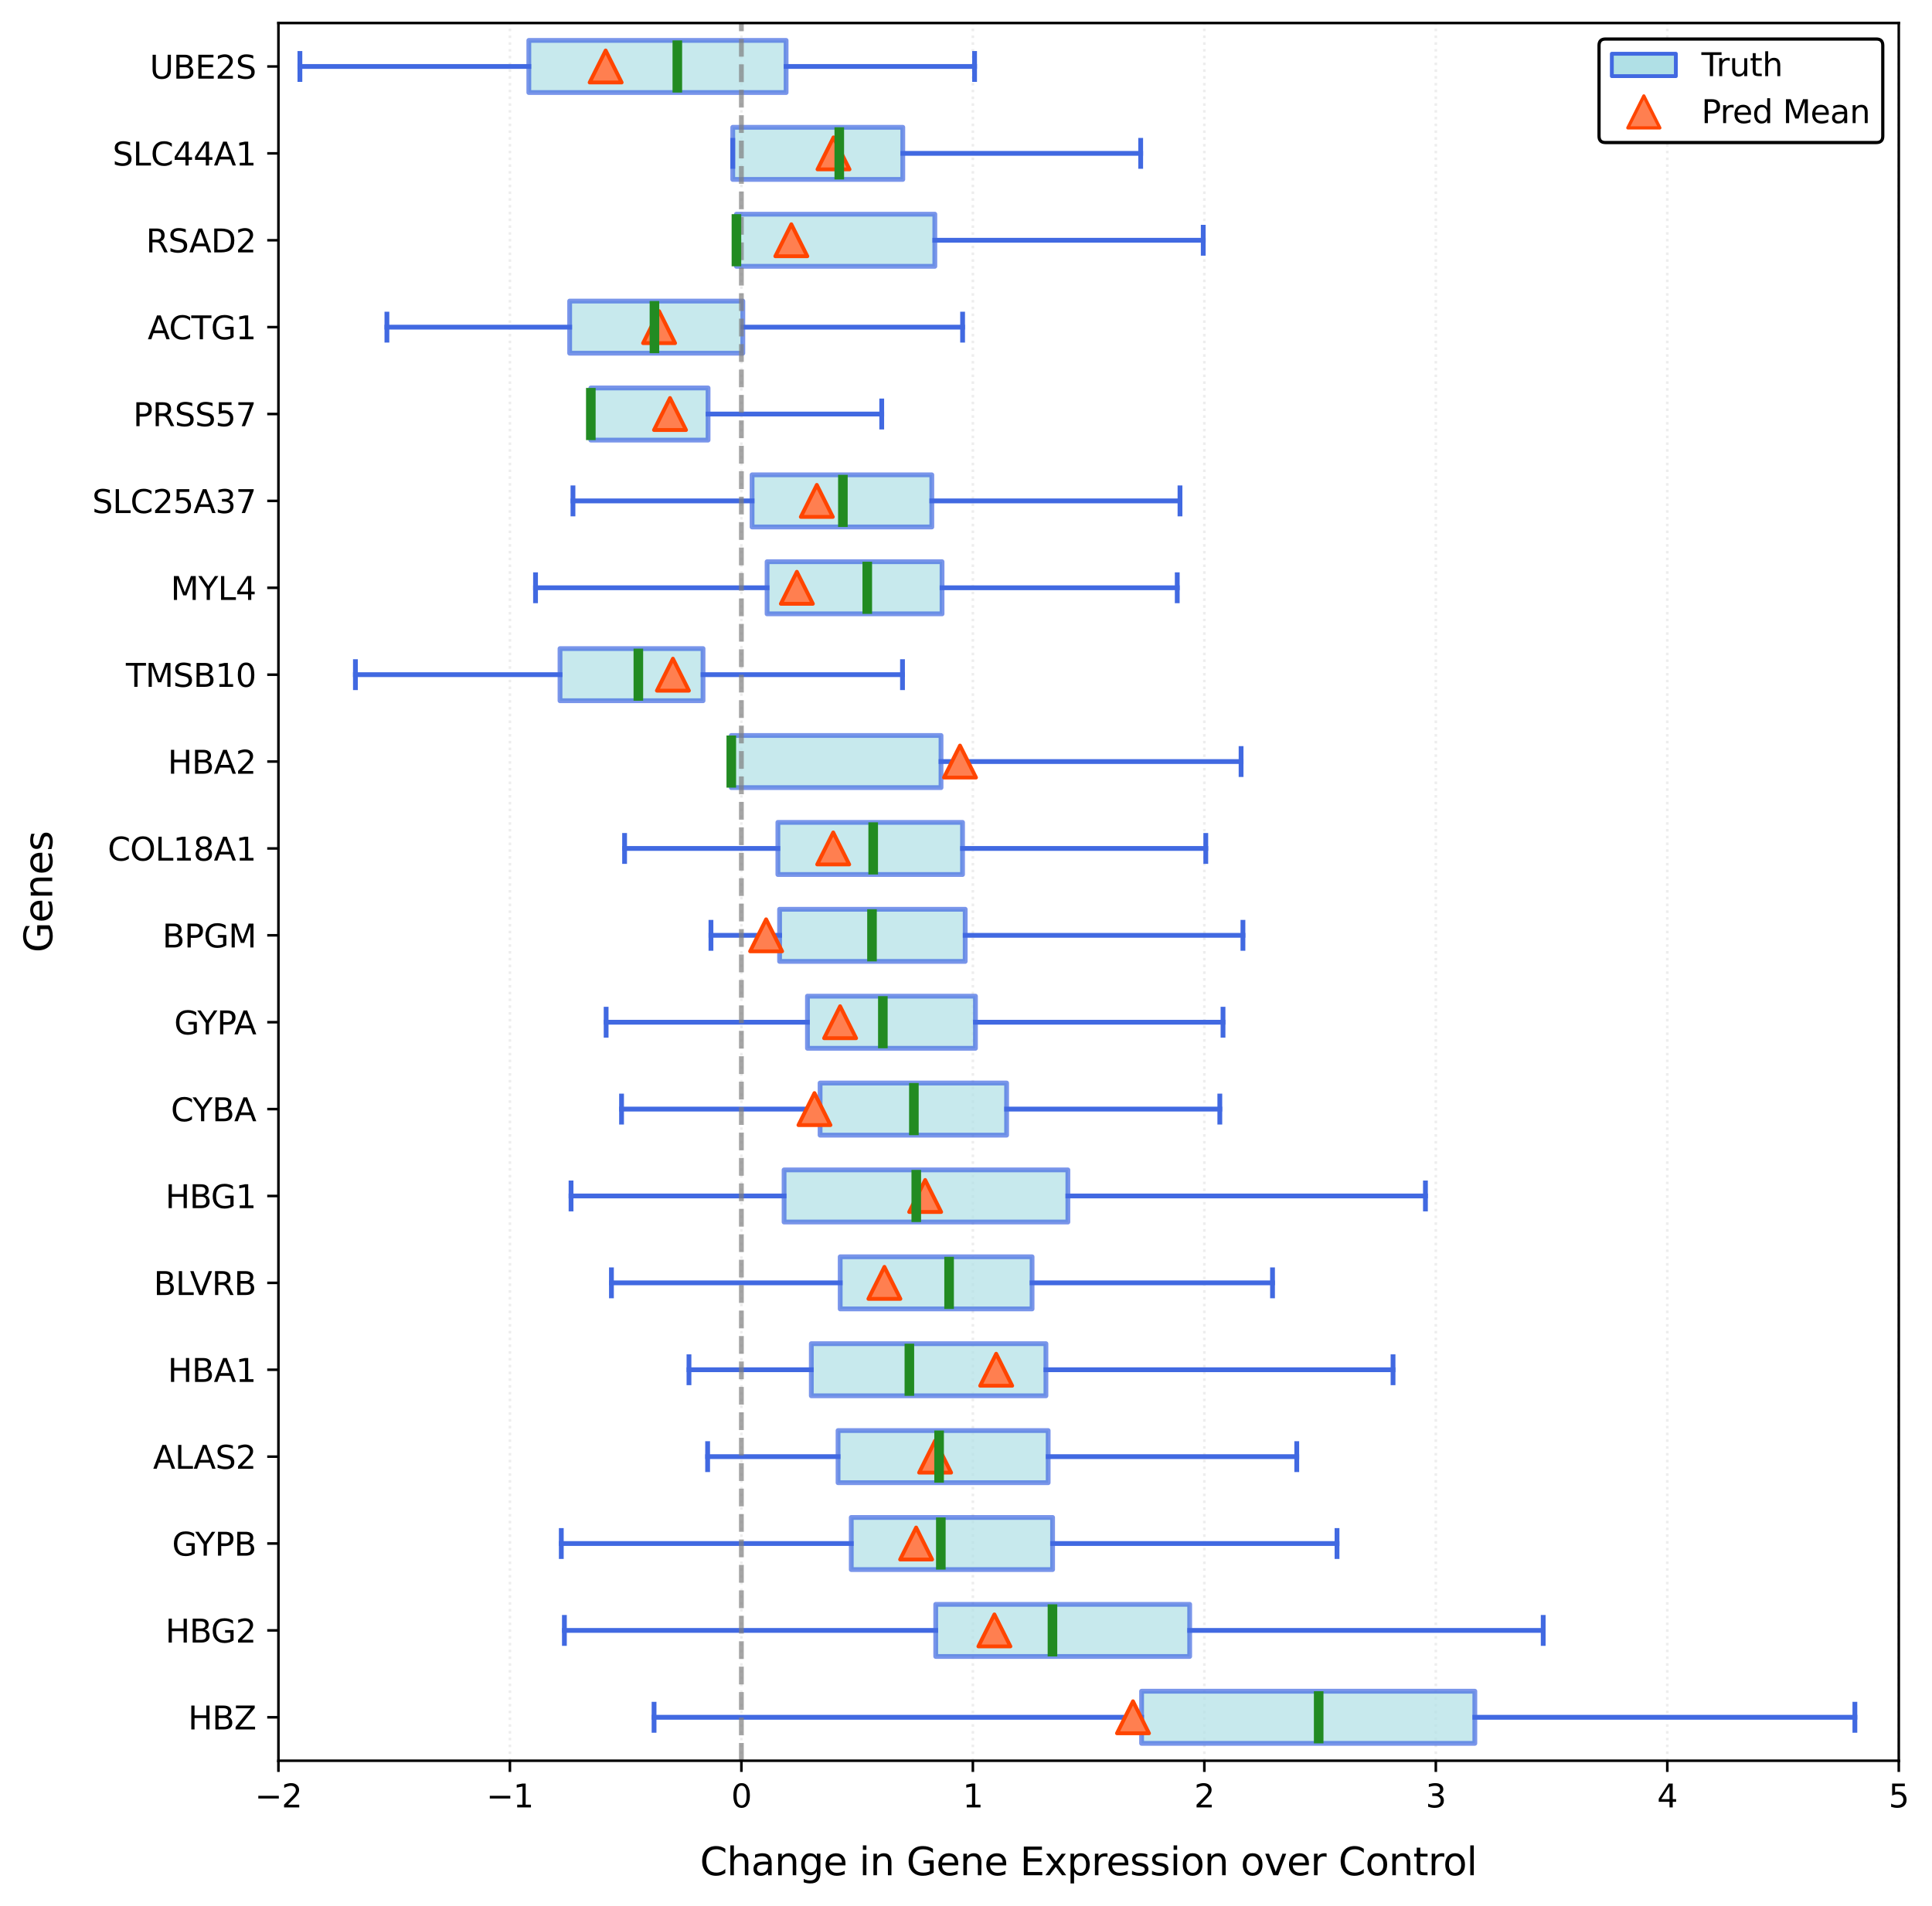 <?xml version="1.0" encoding="utf-8" standalone="no"?>
<!DOCTYPE svg PUBLIC "-//W3C//DTD SVG 1.1//EN"
  "http://www.w3.org/Graphics/SVG/1.1/DTD/svg11.dtd">
<svg xmlns:xlink="http://www.w3.org/1999/xlink" width="603.739pt" height="595.852pt" viewBox="0 0 603.739 595.852" xmlns="http://www.w3.org/2000/svg" version="1.1">
 <defs>
  <style type="text/css">*{stroke-linejoin: round; stroke-linecap: butt}</style>
 </defs>
 <g id="figure_1">
  <g id="patch_1">
   <path d="M 0 595.852 
L 603.739 595.852 
L 603.739 0 
L 0 0 
z
" style="fill: #ffffff"/>
  </g>
  <g id="axes_1">
   <g id="patch_2">
    <path d="M 87.007 550.36 
L 593.357 550.36 
L 593.357 7.2 
L 87.007 7.2 
z
" style="fill: #ffffff"/>
   </g>
   <g id="matplotlib.axis_1">
    <g id="xtick_1">
     <g id="line2d_1">
      <path d="M 87.007 550.36 
L 87.007 7.2 
" clip-path="url(#pea3e2f3688)" style="fill: none; stroke-dasharray: 0.8,1.32; stroke-dashoffset: 0; stroke: #dddddd; stroke-opacity: 0.5; stroke-width: 0.8"/>
     </g>
     <g id="line2d_2">
      <defs>
       <path id="ma37fed3ce9" d="M 0 0 
L 0 3.5 
" style="stroke: #000000; stroke-width: 0.8"/>
      </defs>
      <g>
       <use xlink:href="#ma37fed3ce9" x="87.007" y="550.36" style="stroke: #000000; stroke-width: 0.8"/>
      </g>
     </g>
     <g id="text_1">
      <!-- −2 -->
      <g transform="translate(79.636 564.958) scale(0.1 -0.1)">
       <defs>
        <path id="DejaVuSans-2212" d="M 678 2272 
L 4684 2272 
L 4684 1741 
L 678 1741 
L 678 2272 
z
" transform="scale(0.016)"/>
        <path id="DejaVuSans-32" d="M 1228 531 
L 3431 531 
L 3431 0 
L 469 0 
L 469 531 
Q 828 903 1448 1529 
Q 2069 2156 2228 2338 
Q 2531 2678 2651 2914 
Q 2772 3150 2772 3378 
Q 2772 3750 2511 3984 
Q 2250 4219 1831 4219 
Q 1534 4219 1204 4116 
Q 875 4013 500 3803 
L 500 4441 
Q 881 4594 1212 4672 
Q 1544 4750 1819 4750 
Q 2544 4750 2975 4387 
Q 3406 4025 3406 3419 
Q 3406 3131 3298 2873 
Q 3191 2616 2906 2266 
Q 2828 2175 2409 1742 
Q 1991 1309 1228 531 
z
" transform="scale(0.016)"/>
       </defs>
       <use xlink:href="#DejaVuSans-2212"/>
       <use xlink:href="#DejaVuSans-32" transform="translate(83.789 0)"/>
      </g>
     </g>
    </g>
    <g id="xtick_2">
     <g id="line2d_3">
      <path d="M 159.343 550.36 
L 159.343 7.2 
" clip-path="url(#pea3e2f3688)" style="fill: none; stroke-dasharray: 0.8,1.32; stroke-dashoffset: 0; stroke: #dddddd; stroke-opacity: 0.5; stroke-width: 0.8"/>
     </g>
     <g id="line2d_4">
      <g>
       <use xlink:href="#ma37fed3ce9" x="159.343" y="550.36" style="stroke: #000000; stroke-width: 0.8"/>
      </g>
     </g>
     <g id="text_2">
      <!-- −1 -->
      <g transform="translate(151.972 564.958) scale(0.1 -0.1)">
       <defs>
        <path id="DejaVuSans-31" d="M 794 531 
L 1825 531 
L 1825 4091 
L 703 3866 
L 703 4441 
L 1819 4666 
L 2450 4666 
L 2450 531 
L 3481 531 
L 3481 0 
L 794 0 
L 794 531 
z
" transform="scale(0.016)"/>
       </defs>
       <use xlink:href="#DejaVuSans-2212"/>
       <use xlink:href="#DejaVuSans-31" transform="translate(83.789 0)"/>
      </g>
     </g>
    </g>
    <g id="xtick_3">
     <g id="line2d_5">
      <path d="M 231.679 550.36 
L 231.679 7.2 
" clip-path="url(#pea3e2f3688)" style="fill: none; stroke-dasharray: 0.8,1.32; stroke-dashoffset: 0; stroke: #dddddd; stroke-opacity: 0.5; stroke-width: 0.8"/>
     </g>
     <g id="line2d_6">
      <g>
       <use xlink:href="#ma37fed3ce9" x="231.679" y="550.36" style="stroke: #000000; stroke-width: 0.8"/>
      </g>
     </g>
     <g id="text_3">
      <!-- 0 -->
      <g transform="translate(228.498 564.958) scale(0.1 -0.1)">
       <defs>
        <path id="DejaVuSans-30" d="M 2034 4250 
Q 1547 4250 1301 3770 
Q 1056 3291 1056 2328 
Q 1056 1369 1301 889 
Q 1547 409 2034 409 
Q 2525 409 2770 889 
Q 3016 1369 3016 2328 
Q 3016 3291 2770 3770 
Q 2525 4250 2034 4250 
z
M 2034 4750 
Q 2819 4750 3233 4129 
Q 3647 3509 3647 2328 
Q 3647 1150 3233 529 
Q 2819 -91 2034 -91 
Q 1250 -91 836 529 
Q 422 1150 422 2328 
Q 422 3509 836 4129 
Q 1250 4750 2034 4750 
z
" transform="scale(0.016)"/>
       </defs>
       <use xlink:href="#DejaVuSans-30"/>
      </g>
     </g>
    </g>
    <g id="xtick_4">
     <g id="line2d_7">
      <path d="M 304.015 550.36 
L 304.015 7.2 
" clip-path="url(#pea3e2f3688)" style="fill: none; stroke-dasharray: 0.8,1.32; stroke-dashoffset: 0; stroke: #dddddd; stroke-opacity: 0.5; stroke-width: 0.8"/>
     </g>
     <g id="line2d_8">
      <g>
       <use xlink:href="#ma37fed3ce9" x="304.015" y="550.36" style="stroke: #000000; stroke-width: 0.8"/>
      </g>
     </g>
     <g id="text_4">
      <!-- 1 -->
      <g transform="translate(300.833 564.958) scale(0.1 -0.1)">
       <use xlink:href="#DejaVuSans-31"/>
      </g>
     </g>
    </g>
    <g id="xtick_5">
     <g id="line2d_9">
      <path d="M 376.35 550.36 
L 376.35 7.2 
" clip-path="url(#pea3e2f3688)" style="fill: none; stroke-dasharray: 0.8,1.32; stroke-dashoffset: 0; stroke: #dddddd; stroke-opacity: 0.5; stroke-width: 0.8"/>
     </g>
     <g id="line2d_10">
      <g>
       <use xlink:href="#ma37fed3ce9" x="376.35" y="550.36" style="stroke: #000000; stroke-width: 0.8"/>
      </g>
     </g>
     <g id="text_5">
      <!-- 2 -->
      <g transform="translate(373.169 564.958) scale(0.1 -0.1)">
       <use xlink:href="#DejaVuSans-32"/>
      </g>
     </g>
    </g>
    <g id="xtick_6">
     <g id="line2d_11">
      <path d="M 448.686 550.36 
L 448.686 7.2 
" clip-path="url(#pea3e2f3688)" style="fill: none; stroke-dasharray: 0.8,1.32; stroke-dashoffset: 0; stroke: #dddddd; stroke-opacity: 0.5; stroke-width: 0.8"/>
     </g>
     <g id="line2d_12">
      <g>
       <use xlink:href="#ma37fed3ce9" x="448.686" y="550.36" style="stroke: #000000; stroke-width: 0.8"/>
      </g>
     </g>
     <g id="text_6">
      <!-- 3 -->
      <g transform="translate(445.505 564.958) scale(0.1 -0.1)">
       <defs>
        <path id="DejaVuSans-33" d="M 2597 2516 
Q 3050 2419 3304 2112 
Q 3559 1806 3559 1356 
Q 3559 666 3084 287 
Q 2609 -91 1734 -91 
Q 1441 -91 1130 -33 
Q 819 25 488 141 
L 488 750 
Q 750 597 1062 519 
Q 1375 441 1716 441 
Q 2309 441 2620 675 
Q 2931 909 2931 1356 
Q 2931 1769 2642 2001 
Q 2353 2234 1838 2234 
L 1294 2234 
L 1294 2753 
L 1863 2753 
Q 2328 2753 2575 2939 
Q 2822 3125 2822 3475 
Q 2822 3834 2567 4026 
Q 2313 4219 1838 4219 
Q 1578 4219 1281 4162 
Q 984 4106 628 3988 
L 628 4550 
Q 988 4650 1302 4700 
Q 1616 4750 1894 4750 
Q 2613 4750 3031 4423 
Q 3450 4097 3450 3541 
Q 3450 3153 3228 2886 
Q 3006 2619 2597 2516 
z
" transform="scale(0.016)"/>
       </defs>
       <use xlink:href="#DejaVuSans-33"/>
      </g>
     </g>
    </g>
    <g id="xtick_7">
     <g id="line2d_13">
      <path d="M 521.022 550.36 
L 521.022 7.2 
" clip-path="url(#pea3e2f3688)" style="fill: none; stroke-dasharray: 0.8,1.32; stroke-dashoffset: 0; stroke: #dddddd; stroke-opacity: 0.5; stroke-width: 0.8"/>
     </g>
     <g id="line2d_14">
      <g>
       <use xlink:href="#ma37fed3ce9" x="521.022" y="550.36" style="stroke: #000000; stroke-width: 0.8"/>
      </g>
     </g>
     <g id="text_7">
      <!-- 4 -->
      <g transform="translate(517.841 564.958) scale(0.1 -0.1)">
       <defs>
        <path id="DejaVuSans-34" d="M 2419 4116 
L 825 1625 
L 2419 1625 
L 2419 4116 
z
M 2253 4666 
L 3047 4666 
L 3047 1625 
L 3713 1625 
L 3713 1100 
L 3047 1100 
L 3047 0 
L 2419 0 
L 2419 1100 
L 313 1100 
L 313 1709 
L 2253 4666 
z
" transform="scale(0.016)"/>
       </defs>
       <use xlink:href="#DejaVuSans-34"/>
      </g>
     </g>
    </g>
    <g id="xtick_8">
     <g id="line2d_15">
      <path d="M 593.357 550.36 
L 593.357 7.2 
" clip-path="url(#pea3e2f3688)" style="fill: none; stroke-dasharray: 0.8,1.32; stroke-dashoffset: 0; stroke: #dddddd; stroke-opacity: 0.5; stroke-width: 0.8"/>
     </g>
     <g id="line2d_16">
      <g>
       <use xlink:href="#ma37fed3ce9" x="593.357" y="550.36" style="stroke: #000000; stroke-width: 0.8"/>
      </g>
     </g>
     <g id="text_8">
      <!-- 5 -->
      <g transform="translate(590.176 564.958) scale(0.1 -0.1)">
       <defs>
        <path id="DejaVuSans-35" d="M 691 4666 
L 3169 4666 
L 3169 4134 
L 1269 4134 
L 1269 2991 
Q 1406 3038 1543 3061 
Q 1681 3084 1819 3084 
Q 2600 3084 3056 2656 
Q 3513 2228 3513 1497 
Q 3513 744 3044 326 
Q 2575 -91 1722 -91 
Q 1428 -91 1123 -41 
Q 819 9 494 109 
L 494 744 
Q 775 591 1075 516 
Q 1375 441 1709 441 
Q 2250 441 2565 725 
Q 2881 1009 2881 1497 
Q 2881 1984 2565 2268 
Q 2250 2553 1709 2553 
Q 1456 2553 1204 2497 
Q 953 2441 691 2322 
L 691 4666 
z
" transform="scale(0.016)"/>
       </defs>
       <use xlink:href="#DejaVuSans-35"/>
      </g>
     </g>
    </g>
    <g id="text_9">
     <!-- Change in Gene Expression over Control -->
     <g transform="translate(218.738 586.156) scale(0.12 -0.12)">
      <defs>
       <path id="DejaVuSans-43" d="M 4122 4306 
L 4122 3641 
Q 3803 3938 3442 4084 
Q 3081 4231 2675 4231 
Q 1875 4231 1450 3742 
Q 1025 3253 1025 2328 
Q 1025 1406 1450 917 
Q 1875 428 2675 428 
Q 3081 428 3442 575 
Q 3803 722 4122 1019 
L 4122 359 
Q 3791 134 3420 21 
Q 3050 -91 2638 -91 
Q 1578 -91 968 557 
Q 359 1206 359 2328 
Q 359 3453 968 4101 
Q 1578 4750 2638 4750 
Q 3056 4750 3426 4639 
Q 3797 4528 4122 4306 
z
" transform="scale(0.016)"/>
       <path id="DejaVuSans-68" d="M 3513 2113 
L 3513 0 
L 2938 0 
L 2938 2094 
Q 2938 2591 2744 2837 
Q 2550 3084 2163 3084 
Q 1697 3084 1428 2787 
Q 1159 2491 1159 1978 
L 1159 0 
L 581 0 
L 581 4863 
L 1159 4863 
L 1159 2956 
Q 1366 3272 1645 3428 
Q 1925 3584 2291 3584 
Q 2894 3584 3203 3211 
Q 3513 2838 3513 2113 
z
" transform="scale(0.016)"/>
       <path id="DejaVuSans-61" d="M 2194 1759 
Q 1497 1759 1228 1600 
Q 959 1441 959 1056 
Q 959 750 1161 570 
Q 1363 391 1709 391 
Q 2188 391 2477 730 
Q 2766 1069 2766 1631 
L 2766 1759 
L 2194 1759 
z
M 3341 1997 
L 3341 0 
L 2766 0 
L 2766 531 
Q 2569 213 2275 61 
Q 1981 -91 1556 -91 
Q 1019 -91 701 211 
Q 384 513 384 1019 
Q 384 1609 779 1909 
Q 1175 2209 1959 2209 
L 2766 2209 
L 2766 2266 
Q 2766 2663 2505 2880 
Q 2244 3097 1772 3097 
Q 1472 3097 1187 3025 
Q 903 2953 641 2809 
L 641 3341 
Q 956 3463 1253 3523 
Q 1550 3584 1831 3584 
Q 2591 3584 2966 3190 
Q 3341 2797 3341 1997 
z
" transform="scale(0.016)"/>
       <path id="DejaVuSans-6e" d="M 3513 2113 
L 3513 0 
L 2938 0 
L 2938 2094 
Q 2938 2591 2744 2837 
Q 2550 3084 2163 3084 
Q 1697 3084 1428 2787 
Q 1159 2491 1159 1978 
L 1159 0 
L 581 0 
L 581 3500 
L 1159 3500 
L 1159 2956 
Q 1366 3272 1645 3428 
Q 1925 3584 2291 3584 
Q 2894 3584 3203 3211 
Q 3513 2838 3513 2113 
z
" transform="scale(0.016)"/>
       <path id="DejaVuSans-67" d="M 2906 1791 
Q 2906 2416 2648 2759 
Q 2391 3103 1925 3103 
Q 1463 3103 1205 2759 
Q 947 2416 947 1791 
Q 947 1169 1205 825 
Q 1463 481 1925 481 
Q 2391 481 2648 825 
Q 2906 1169 2906 1791 
z
M 3481 434 
Q 3481 -459 3084 -895 
Q 2688 -1331 1869 -1331 
Q 1566 -1331 1297 -1286 
Q 1028 -1241 775 -1147 
L 775 -588 
Q 1028 -725 1275 -790 
Q 1522 -856 1778 -856 
Q 2344 -856 2625 -561 
Q 2906 -266 2906 331 
L 2906 616 
Q 2728 306 2450 153 
Q 2172 0 1784 0 
Q 1141 0 747 490 
Q 353 981 353 1791 
Q 353 2603 747 3093 
Q 1141 3584 1784 3584 
Q 2172 3584 2450 3431 
Q 2728 3278 2906 2969 
L 2906 3500 
L 3481 3500 
L 3481 434 
z
" transform="scale(0.016)"/>
       <path id="DejaVuSans-65" d="M 3597 1894 
L 3597 1613 
L 953 1613 
Q 991 1019 1311 708 
Q 1631 397 2203 397 
Q 2534 397 2845 478 
Q 3156 559 3463 722 
L 3463 178 
Q 3153 47 2828 -22 
Q 2503 -91 2169 -91 
Q 1331 -91 842 396 
Q 353 884 353 1716 
Q 353 2575 817 3079 
Q 1281 3584 2069 3584 
Q 2775 3584 3186 3129 
Q 3597 2675 3597 1894 
z
M 3022 2063 
Q 3016 2534 2758 2815 
Q 2500 3097 2075 3097 
Q 1594 3097 1305 2825 
Q 1016 2553 972 2059 
L 3022 2063 
z
" transform="scale(0.016)"/>
       <path id="DejaVuSans-20" transform="scale(0.016)"/>
       <path id="DejaVuSans-69" d="M 603 3500 
L 1178 3500 
L 1178 0 
L 603 0 
L 603 3500 
z
M 603 4863 
L 1178 4863 
L 1178 4134 
L 603 4134 
L 603 4863 
z
" transform="scale(0.016)"/>
       <path id="DejaVuSans-47" d="M 3809 666 
L 3809 1919 
L 2778 1919 
L 2778 2438 
L 4434 2438 
L 4434 434 
Q 4069 175 3628 42 
Q 3188 -91 2688 -91 
Q 1594 -91 976 548 
Q 359 1188 359 2328 
Q 359 3472 976 4111 
Q 1594 4750 2688 4750 
Q 3144 4750 3555 4637 
Q 3966 4525 4313 4306 
L 4313 3634 
Q 3963 3931 3569 4081 
Q 3175 4231 2741 4231 
Q 1884 4231 1454 3753 
Q 1025 3275 1025 2328 
Q 1025 1384 1454 906 
Q 1884 428 2741 428 
Q 3075 428 3337 486 
Q 3600 544 3809 666 
z
" transform="scale(0.016)"/>
       <path id="DejaVuSans-45" d="M 628 4666 
L 3578 4666 
L 3578 4134 
L 1259 4134 
L 1259 2753 
L 3481 2753 
L 3481 2222 
L 1259 2222 
L 1259 531 
L 3634 531 
L 3634 0 
L 628 0 
L 628 4666 
z
" transform="scale(0.016)"/>
       <path id="DejaVuSans-78" d="M 3513 3500 
L 2247 1797 
L 3578 0 
L 2900 0 
L 1881 1375 
L 863 0 
L 184 0 
L 1544 1831 
L 300 3500 
L 978 3500 
L 1906 2253 
L 2834 3500 
L 3513 3500 
z
" transform="scale(0.016)"/>
       <path id="DejaVuSans-70" d="M 1159 525 
L 1159 -1331 
L 581 -1331 
L 581 3500 
L 1159 3500 
L 1159 2969 
Q 1341 3281 1617 3432 
Q 1894 3584 2278 3584 
Q 2916 3584 3314 3078 
Q 3713 2572 3713 1747 
Q 3713 922 3314 415 
Q 2916 -91 2278 -91 
Q 1894 -91 1617 61 
Q 1341 213 1159 525 
z
M 3116 1747 
Q 3116 2381 2855 2742 
Q 2594 3103 2138 3103 
Q 1681 3103 1420 2742 
Q 1159 2381 1159 1747 
Q 1159 1113 1420 752 
Q 1681 391 2138 391 
Q 2594 391 2855 752 
Q 3116 1113 3116 1747 
z
" transform="scale(0.016)"/>
       <path id="DejaVuSans-72" d="M 2631 2963 
Q 2534 3019 2420 3045 
Q 2306 3072 2169 3072 
Q 1681 3072 1420 2755 
Q 1159 2438 1159 1844 
L 1159 0 
L 581 0 
L 581 3500 
L 1159 3500 
L 1159 2956 
Q 1341 3275 1631 3429 
Q 1922 3584 2338 3584 
Q 2397 3584 2469 3576 
Q 2541 3569 2628 3553 
L 2631 2963 
z
" transform="scale(0.016)"/>
       <path id="DejaVuSans-73" d="M 2834 3397 
L 2834 2853 
Q 2591 2978 2328 3040 
Q 2066 3103 1784 3103 
Q 1356 3103 1142 2972 
Q 928 2841 928 2578 
Q 928 2378 1081 2264 
Q 1234 2150 1697 2047 
L 1894 2003 
Q 2506 1872 2764 1633 
Q 3022 1394 3022 966 
Q 3022 478 2636 193 
Q 2250 -91 1575 -91 
Q 1294 -91 989 -36 
Q 684 19 347 128 
L 347 722 
Q 666 556 975 473 
Q 1284 391 1588 391 
Q 1994 391 2212 530 
Q 2431 669 2431 922 
Q 2431 1156 2273 1281 
Q 2116 1406 1581 1522 
L 1381 1569 
Q 847 1681 609 1914 
Q 372 2147 372 2553 
Q 372 3047 722 3315 
Q 1072 3584 1716 3584 
Q 2034 3584 2315 3537 
Q 2597 3491 2834 3397 
z
" transform="scale(0.016)"/>
       <path id="DejaVuSans-6f" d="M 1959 3097 
Q 1497 3097 1228 2736 
Q 959 2375 959 1747 
Q 959 1119 1226 758 
Q 1494 397 1959 397 
Q 2419 397 2687 759 
Q 2956 1122 2956 1747 
Q 2956 2369 2687 2733 
Q 2419 3097 1959 3097 
z
M 1959 3584 
Q 2709 3584 3137 3096 
Q 3566 2609 3566 1747 
Q 3566 888 3137 398 
Q 2709 -91 1959 -91 
Q 1206 -91 779 398 
Q 353 888 353 1747 
Q 353 2609 779 3096 
Q 1206 3584 1959 3584 
z
" transform="scale(0.016)"/>
       <path id="DejaVuSans-76" d="M 191 3500 
L 800 3500 
L 1894 563 
L 2988 3500 
L 3597 3500 
L 2284 0 
L 1503 0 
L 191 3500 
z
" transform="scale(0.016)"/>
       <path id="DejaVuSans-74" d="M 1172 4494 
L 1172 3500 
L 2356 3500 
L 2356 3053 
L 1172 3053 
L 1172 1153 
Q 1172 725 1289 603 
Q 1406 481 1766 481 
L 2356 481 
L 2356 0 
L 1766 0 
Q 1100 0 847 248 
Q 594 497 594 1153 
L 594 3053 
L 172 3053 
L 172 3500 
L 594 3500 
L 594 4494 
L 1172 4494 
z
" transform="scale(0.016)"/>
       <path id="DejaVuSans-6c" d="M 603 4863 
L 1178 4863 
L 1178 0 
L 603 0 
L 603 4863 
z
" transform="scale(0.016)"/>
      </defs>
      <use xlink:href="#DejaVuSans-43"/>
      <use xlink:href="#DejaVuSans-68" transform="translate(69.824 0)"/>
      <use xlink:href="#DejaVuSans-61" transform="translate(133.203 0)"/>
      <use xlink:href="#DejaVuSans-6e" transform="translate(194.482 0)"/>
      <use xlink:href="#DejaVuSans-67" transform="translate(257.861 0)"/>
      <use xlink:href="#DejaVuSans-65" transform="translate(321.338 0)"/>
      <use xlink:href="#DejaVuSans-20" transform="translate(382.861 0)"/>
      <use xlink:href="#DejaVuSans-69" transform="translate(414.648 0)"/>
      <use xlink:href="#DejaVuSans-6e" transform="translate(442.432 0)"/>
      <use xlink:href="#DejaVuSans-20" transform="translate(505.811 0)"/>
      <use xlink:href="#DejaVuSans-47" transform="translate(537.598 0)"/>
      <use xlink:href="#DejaVuSans-65" transform="translate(615.088 0)"/>
      <use xlink:href="#DejaVuSans-6e" transform="translate(676.611 0)"/>
      <use xlink:href="#DejaVuSans-65" transform="translate(739.99 0)"/>
      <use xlink:href="#DejaVuSans-20" transform="translate(801.514 0)"/>
      <use xlink:href="#DejaVuSans-45" transform="translate(833.301 0)"/>
      <use xlink:href="#DejaVuSans-78" transform="translate(896.484 0)"/>
      <use xlink:href="#DejaVuSans-70" transform="translate(955.664 0)"/>
      <use xlink:href="#DejaVuSans-72" transform="translate(1019.141 0)"/>
      <use xlink:href="#DejaVuSans-65" transform="translate(1058.004 0)"/>
      <use xlink:href="#DejaVuSans-73" transform="translate(1119.527 0)"/>
      <use xlink:href="#DejaVuSans-73" transform="translate(1171.627 0)"/>
      <use xlink:href="#DejaVuSans-69" transform="translate(1223.727 0)"/>
      <use xlink:href="#DejaVuSans-6f" transform="translate(1251.51 0)"/>
      <use xlink:href="#DejaVuSans-6e" transform="translate(1312.691 0)"/>
      <use xlink:href="#DejaVuSans-20" transform="translate(1376.07 0)"/>
      <use xlink:href="#DejaVuSans-6f" transform="translate(1407.857 0)"/>
      <use xlink:href="#DejaVuSans-76" transform="translate(1469.039 0)"/>
      <use xlink:href="#DejaVuSans-65" transform="translate(1528.219 0)"/>
      <use xlink:href="#DejaVuSans-72" transform="translate(1589.742 0)"/>
      <use xlink:href="#DejaVuSans-20" transform="translate(1630.855 0)"/>
      <use xlink:href="#DejaVuSans-43" transform="translate(1662.643 0)"/>
      <use xlink:href="#DejaVuSans-6f" transform="translate(1732.467 0)"/>
      <use xlink:href="#DejaVuSans-6e" transform="translate(1793.648 0)"/>
      <use xlink:href="#DejaVuSans-74" transform="translate(1857.027 0)"/>
      <use xlink:href="#DejaVuSans-72" transform="translate(1896.236 0)"/>
      <use xlink:href="#DejaVuSans-6f" transform="translate(1935.1 0)"/>
      <use xlink:href="#DejaVuSans-6c" transform="translate(1996.281 0)"/>
     </g>
    </g>
   </g>
   <g id="matplotlib.axis_2">
    <g id="ytick_1">
     <g id="line2d_17">
      <defs>
       <path id="md67a2b1b6a" d="M 0 0 
L -3.5 0 
" style="stroke: #000000; stroke-width: 0.8"/>
      </defs>
      <g>
       <use xlink:href="#md67a2b1b6a" x="87.007" y="536.781" style="stroke: #000000; stroke-width: 0.8"/>
      </g>
     </g>
     <g id="text_10">
      <!-- HBZ -->
      <g transform="translate(58.776 540.58) scale(0.1 -0.1)">
       <defs>
        <path id="DejaVuSans-48" d="M 628 4666 
L 1259 4666 
L 1259 2753 
L 3553 2753 
L 3553 4666 
L 4184 4666 
L 4184 0 
L 3553 0 
L 3553 2222 
L 1259 2222 
L 1259 0 
L 628 0 
L 628 4666 
z
" transform="scale(0.016)"/>
        <path id="DejaVuSans-42" d="M 1259 2228 
L 1259 519 
L 2272 519 
Q 2781 519 3026 730 
Q 3272 941 3272 1375 
Q 3272 1813 3026 2020 
Q 2781 2228 2272 2228 
L 1259 2228 
z
M 1259 4147 
L 1259 2741 
L 2194 2741 
Q 2656 2741 2882 2914 
Q 3109 3088 3109 3444 
Q 3109 3797 2882 3972 
Q 2656 4147 2194 4147 
L 1259 4147 
z
M 628 4666 
L 2241 4666 
Q 2963 4666 3353 4366 
Q 3744 4066 3744 3513 
Q 3744 3084 3544 2831 
Q 3344 2578 2956 2516 
Q 3422 2416 3680 2098 
Q 3938 1781 3938 1306 
Q 3938 681 3513 340 
Q 3088 0 2303 0 
L 628 0 
L 628 4666 
z
" transform="scale(0.016)"/>
        <path id="DejaVuSans-5a" d="M 359 4666 
L 4025 4666 
L 4025 4184 
L 1075 531 
L 4097 531 
L 4097 0 
L 288 0 
L 288 481 
L 3238 4134 
L 359 4134 
L 359 4666 
z
" transform="scale(0.016)"/>
       </defs>
       <use xlink:href="#DejaVuSans-48"/>
       <use xlink:href="#DejaVuSans-42" transform="translate(75.195 0)"/>
       <use xlink:href="#DejaVuSans-5a" transform="translate(143.799 0)"/>
      </g>
     </g>
    </g>
    <g id="ytick_2">
     <g id="line2d_18">
      <g>
       <use xlink:href="#md67a2b1b6a" x="87.007" y="509.623" style="stroke: #000000; stroke-width: 0.8"/>
      </g>
     </g>
     <g id="text_11">
      <!-- HBG2 -->
      <g transform="translate(51.69 513.422) scale(0.1 -0.1)">
       <use xlink:href="#DejaVuSans-48"/>
       <use xlink:href="#DejaVuSans-42" transform="translate(75.195 0)"/>
       <use xlink:href="#DejaVuSans-47" transform="translate(142.049 0)"/>
       <use xlink:href="#DejaVuSans-32" transform="translate(219.539 0)"/>
      </g>
     </g>
    </g>
    <g id="ytick_3">
     <g id="line2d_19">
      <g>
       <use xlink:href="#md67a2b1b6a" x="87.007" y="482.465" style="stroke: #000000; stroke-width: 0.8"/>
      </g>
     </g>
     <g id="text_12">
      <!-- GYPB -->
      <g transform="translate(53.761 486.264) scale(0.1 -0.1)">
       <defs>
        <path id="DejaVuSans-59" d="M -13 4666 
L 666 4666 
L 1959 2747 
L 3244 4666 
L 3922 4666 
L 2272 2222 
L 2272 0 
L 1638 0 
L 1638 2222 
L -13 4666 
z
" transform="scale(0.016)"/>
        <path id="DejaVuSans-50" d="M 1259 4147 
L 1259 2394 
L 2053 2394 
Q 2494 2394 2734 2622 
Q 2975 2850 2975 3272 
Q 2975 3691 2734 3919 
Q 2494 4147 2053 4147 
L 1259 4147 
z
M 628 4666 
L 2053 4666 
Q 2838 4666 3239 4311 
Q 3641 3956 3641 3272 
Q 3641 2581 3239 2228 
Q 2838 1875 2053 1875 
L 1259 1875 
L 1259 0 
L 628 0 
L 628 4666 
z
" transform="scale(0.016)"/>
       </defs>
       <use xlink:href="#DejaVuSans-47"/>
       <use xlink:href="#DejaVuSans-59" transform="translate(72.49 0)"/>
       <use xlink:href="#DejaVuSans-50" transform="translate(133.574 0)"/>
       <use xlink:href="#DejaVuSans-42" transform="translate(193.877 0)"/>
      </g>
     </g>
    </g>
    <g id="ytick_4">
     <g id="line2d_20">
      <g>
       <use xlink:href="#md67a2b1b6a" x="87.007" y="455.307" style="stroke: #000000; stroke-width: 0.8"/>
      </g>
     </g>
     <g id="text_13">
      <!-- ALAS2 -->
      <g transform="translate(47.818 459.106) scale(0.1 -0.1)">
       <defs>
        <path id="DejaVuSans-41" d="M 2188 4044 
L 1331 1722 
L 3047 1722 
L 2188 4044 
z
M 1831 4666 
L 2547 4666 
L 4325 0 
L 3669 0 
L 3244 1197 
L 1141 1197 
L 716 0 
L 50 0 
L 1831 4666 
z
" transform="scale(0.016)"/>
        <path id="DejaVuSans-4c" d="M 628 4666 
L 1259 4666 
L 1259 531 
L 3531 531 
L 3531 0 
L 628 0 
L 628 4666 
z
" transform="scale(0.016)"/>
        <path id="DejaVuSans-53" d="M 3425 4513 
L 3425 3897 
Q 3066 4069 2747 4153 
Q 2428 4238 2131 4238 
Q 1616 4238 1336 4038 
Q 1056 3838 1056 3469 
Q 1056 3159 1242 3001 
Q 1428 2844 1947 2747 
L 2328 2669 
Q 3034 2534 3370 2195 
Q 3706 1856 3706 1288 
Q 3706 609 3251 259 
Q 2797 -91 1919 -91 
Q 1588 -91 1214 -16 
Q 841 59 441 206 
L 441 856 
Q 825 641 1194 531 
Q 1563 422 1919 422 
Q 2459 422 2753 634 
Q 3047 847 3047 1241 
Q 3047 1584 2836 1778 
Q 2625 1972 2144 2069 
L 1759 2144 
Q 1053 2284 737 2584 
Q 422 2884 422 3419 
Q 422 4038 858 4394 
Q 1294 4750 2059 4750 
Q 2388 4750 2728 4690 
Q 3069 4631 3425 4513 
z
" transform="scale(0.016)"/>
       </defs>
       <use xlink:href="#DejaVuSans-41"/>
       <use xlink:href="#DejaVuSans-4c" transform="translate(68.408 0)"/>
       <use xlink:href="#DejaVuSans-41" transform="translate(126.371 0)"/>
       <use xlink:href="#DejaVuSans-53" transform="translate(194.779 0)"/>
       <use xlink:href="#DejaVuSans-32" transform="translate(258.256 0)"/>
      </g>
     </g>
    </g>
    <g id="ytick_5">
     <g id="line2d_21">
      <g>
       <use xlink:href="#md67a2b1b6a" x="87.007" y="428.149" style="stroke: #000000; stroke-width: 0.8"/>
      </g>
     </g>
     <g id="text_14">
      <!-- HBA1 -->
      <g transform="translate(52.423 431.948) scale(0.1 -0.1)">
       <use xlink:href="#DejaVuSans-48"/>
       <use xlink:href="#DejaVuSans-42" transform="translate(75.195 0)"/>
       <use xlink:href="#DejaVuSans-41" transform="translate(143.799 0)"/>
       <use xlink:href="#DejaVuSans-31" transform="translate(212.207 0)"/>
      </g>
     </g>
    </g>
    <g id="ytick_6">
     <g id="line2d_22">
      <g>
       <use xlink:href="#md67a2b1b6a" x="87.007" y="400.991" style="stroke: #000000; stroke-width: 0.8"/>
      </g>
     </g>
     <g id="text_15">
      <!-- BLVRB -->
      <g transform="translate(48.025 404.79) scale(0.1 -0.1)">
       <defs>
        <path id="DejaVuSans-56" d="M 1831 0 
L 50 4666 
L 709 4666 
L 2188 738 
L 3669 4666 
L 4325 4666 
L 2547 0 
L 1831 0 
z
" transform="scale(0.016)"/>
        <path id="DejaVuSans-52" d="M 2841 2188 
Q 3044 2119 3236 1894 
Q 3428 1669 3622 1275 
L 4263 0 
L 3584 0 
L 2988 1197 
Q 2756 1666 2539 1819 
Q 2322 1972 1947 1972 
L 1259 1972 
L 1259 0 
L 628 0 
L 628 4666 
L 2053 4666 
Q 2853 4666 3247 4331 
Q 3641 3997 3641 3322 
Q 3641 2881 3436 2590 
Q 3231 2300 2841 2188 
z
M 1259 4147 
L 1259 2491 
L 2053 2491 
Q 2509 2491 2742 2702 
Q 2975 2913 2975 3322 
Q 2975 3731 2742 3939 
Q 2509 4147 2053 4147 
L 1259 4147 
z
" transform="scale(0.016)"/>
       </defs>
       <use xlink:href="#DejaVuSans-42"/>
       <use xlink:href="#DejaVuSans-4c" transform="translate(68.604 0)"/>
       <use xlink:href="#DejaVuSans-56" transform="translate(113.316 0)"/>
       <use xlink:href="#DejaVuSans-52" transform="translate(181.725 0)"/>
       <use xlink:href="#DejaVuSans-42" transform="translate(251.207 0)"/>
      </g>
     </g>
    </g>
    <g id="ytick_7">
     <g id="line2d_23">
      <g>
       <use xlink:href="#md67a2b1b6a" x="87.007" y="373.833" style="stroke: #000000; stroke-width: 0.8"/>
      </g>
     </g>
     <g id="text_16">
      <!-- HBG1 -->
      <g transform="translate(51.69 377.632) scale(0.1 -0.1)">
       <use xlink:href="#DejaVuSans-48"/>
       <use xlink:href="#DejaVuSans-42" transform="translate(75.195 0)"/>
       <use xlink:href="#DejaVuSans-47" transform="translate(142.049 0)"/>
       <use xlink:href="#DejaVuSans-31" transform="translate(219.539 0)"/>
      </g>
     </g>
    </g>
    <g id="ytick_8">
     <g id="line2d_24">
      <g>
       <use xlink:href="#md67a2b1b6a" x="87.007" y="346.675" style="stroke: #000000; stroke-width: 0.8"/>
      </g>
     </g>
     <g id="text_17">
      <!-- CYBA -->
      <g transform="translate(53.39 350.474) scale(0.1 -0.1)">
       <use xlink:href="#DejaVuSans-43"/>
       <use xlink:href="#DejaVuSans-59" transform="translate(68.074 0)"/>
       <use xlink:href="#DejaVuSans-42" transform="translate(129.158 0)"/>
       <use xlink:href="#DejaVuSans-41" transform="translate(197.762 0)"/>
      </g>
     </g>
    </g>
    <g id="ytick_9">
     <g id="line2d_25">
      <g>
       <use xlink:href="#md67a2b1b6a" x="87.007" y="319.517" style="stroke: #000000; stroke-width: 0.8"/>
      </g>
     </g>
     <g id="text_18">
      <!-- GYPA -->
      <g transform="translate(54.418 323.316) scale(0.1 -0.1)">
       <use xlink:href="#DejaVuSans-47"/>
       <use xlink:href="#DejaVuSans-59" transform="translate(72.49 0)"/>
       <use xlink:href="#DejaVuSans-50" transform="translate(133.574 0)"/>
       <use xlink:href="#DejaVuSans-41" transform="translate(187.502 0)"/>
      </g>
     </g>
    </g>
    <g id="ytick_10">
     <g id="line2d_26">
      <g>
       <use xlink:href="#md67a2b1b6a" x="87.007" y="292.359" style="stroke: #000000; stroke-width: 0.8"/>
      </g>
     </g>
     <g id="text_19">
      <!-- BPGM -->
      <g transform="translate(50.74 296.158) scale(0.1 -0.1)">
       <defs>
        <path id="DejaVuSans-4d" d="M 628 4666 
L 1569 4666 
L 2759 1491 
L 3956 4666 
L 4897 4666 
L 4897 0 
L 4281 0 
L 4281 4097 
L 3078 897 
L 2444 897 
L 1241 4097 
L 1241 0 
L 628 0 
L 628 4666 
z
" transform="scale(0.016)"/>
       </defs>
       <use xlink:href="#DejaVuSans-42"/>
       <use xlink:href="#DejaVuSans-50" transform="translate(68.604 0)"/>
       <use xlink:href="#DejaVuSans-47" transform="translate(128.906 0)"/>
       <use xlink:href="#DejaVuSans-4d" transform="translate(206.396 0)"/>
      </g>
     </g>
    </g>
    <g id="ytick_11">
     <g id="line2d_27">
      <g>
       <use xlink:href="#md67a2b1b6a" x="87.007" y="265.201" style="stroke: #000000; stroke-width: 0.8"/>
      </g>
     </g>
     <g id="text_20">
      <!-- COL18A1 -->
      <g transform="translate(33.653 269) scale(0.1 -0.1)">
       <defs>
        <path id="DejaVuSans-4f" d="M 2522 4238 
Q 1834 4238 1429 3725 
Q 1025 3213 1025 2328 
Q 1025 1447 1429 934 
Q 1834 422 2522 422 
Q 3209 422 3611 934 
Q 4013 1447 4013 2328 
Q 4013 3213 3611 3725 
Q 3209 4238 2522 4238 
z
M 2522 4750 
Q 3503 4750 4090 4092 
Q 4678 3434 4678 2328 
Q 4678 1225 4090 567 
Q 3503 -91 2522 -91 
Q 1538 -91 948 565 
Q 359 1222 359 2328 
Q 359 3434 948 4092 
Q 1538 4750 2522 4750 
z
" transform="scale(0.016)"/>
        <path id="DejaVuSans-38" d="M 2034 2216 
Q 1584 2216 1326 1975 
Q 1069 1734 1069 1313 
Q 1069 891 1326 650 
Q 1584 409 2034 409 
Q 2484 409 2743 651 
Q 3003 894 3003 1313 
Q 3003 1734 2745 1975 
Q 2488 2216 2034 2216 
z
M 1403 2484 
Q 997 2584 770 2862 
Q 544 3141 544 3541 
Q 544 4100 942 4425 
Q 1341 4750 2034 4750 
Q 2731 4750 3128 4425 
Q 3525 4100 3525 3541 
Q 3525 3141 3298 2862 
Q 3072 2584 2669 2484 
Q 3125 2378 3379 2068 
Q 3634 1759 3634 1313 
Q 3634 634 3220 271 
Q 2806 -91 2034 -91 
Q 1263 -91 848 271 
Q 434 634 434 1313 
Q 434 1759 690 2068 
Q 947 2378 1403 2484 
z
M 1172 3481 
Q 1172 3119 1398 2916 
Q 1625 2713 2034 2713 
Q 2441 2713 2670 2916 
Q 2900 3119 2900 3481 
Q 2900 3844 2670 4047 
Q 2441 4250 2034 4250 
Q 1625 4250 1398 4047 
Q 1172 3844 1172 3481 
z
" transform="scale(0.016)"/>
       </defs>
       <use xlink:href="#DejaVuSans-43"/>
       <use xlink:href="#DejaVuSans-4f" transform="translate(69.824 0)"/>
       <use xlink:href="#DejaVuSans-4c" transform="translate(148.535 0)"/>
       <use xlink:href="#DejaVuSans-31" transform="translate(204.248 0)"/>
       <use xlink:href="#DejaVuSans-38" transform="translate(267.871 0)"/>
       <use xlink:href="#DejaVuSans-41" transform="translate(331.494 0)"/>
       <use xlink:href="#DejaVuSans-31" transform="translate(399.902 0)"/>
      </g>
     </g>
    </g>
    <g id="ytick_12">
     <g id="line2d_28">
      <g>
       <use xlink:href="#md67a2b1b6a" x="87.007" y="238.043" style="stroke: #000000; stroke-width: 0.8"/>
      </g>
     </g>
     <g id="text_21">
      <!-- HBA2 -->
      <g transform="translate(52.423 241.842) scale(0.1 -0.1)">
       <use xlink:href="#DejaVuSans-48"/>
       <use xlink:href="#DejaVuSans-42" transform="translate(75.195 0)"/>
       <use xlink:href="#DejaVuSans-41" transform="translate(143.799 0)"/>
       <use xlink:href="#DejaVuSans-32" transform="translate(212.207 0)"/>
      </g>
     </g>
    </g>
    <g id="ytick_13">
     <g id="line2d_29">
      <g>
       <use xlink:href="#md67a2b1b6a" x="87.007" y="210.885" style="stroke: #000000; stroke-width: 0.8"/>
      </g>
     </g>
     <g id="text_22">
      <!-- TMSB10 -->
      <g transform="translate(39.337 214.684) scale(0.1 -0.1)">
       <defs>
        <path id="DejaVuSans-54" d="M -19 4666 
L 3928 4666 
L 3928 4134 
L 2272 4134 
L 2272 0 
L 1638 0 
L 1638 4134 
L -19 4134 
L -19 4666 
z
" transform="scale(0.016)"/>
       </defs>
       <use xlink:href="#DejaVuSans-54"/>
       <use xlink:href="#DejaVuSans-4d" transform="translate(61.084 0)"/>
       <use xlink:href="#DejaVuSans-53" transform="translate(147.363 0)"/>
       <use xlink:href="#DejaVuSans-42" transform="translate(210.84 0)"/>
       <use xlink:href="#DejaVuSans-31" transform="translate(279.443 0)"/>
       <use xlink:href="#DejaVuSans-30" transform="translate(343.066 0)"/>
      </g>
     </g>
    </g>
    <g id="ytick_14">
     <g id="line2d_30">
      <g>
       <use xlink:href="#md67a2b1b6a" x="87.007" y="183.727" style="stroke: #000000; stroke-width: 0.8"/>
      </g>
     </g>
     <g id="text_23">
      <!-- MYL4 -->
      <g transform="translate(53.337 187.526) scale(0.1 -0.1)">
       <use xlink:href="#DejaVuSans-4d"/>
       <use xlink:href="#DejaVuSans-59" transform="translate(86.279 0)"/>
       <use xlink:href="#DejaVuSans-4c" transform="translate(147.363 0)"/>
       <use xlink:href="#DejaVuSans-34" transform="translate(203.076 0)"/>
      </g>
     </g>
    </g>
    <g id="ytick_15">
     <g id="line2d_31">
      <g>
       <use xlink:href="#md67a2b1b6a" x="87.007" y="156.569" style="stroke: #000000; stroke-width: 0.8"/>
      </g>
     </g>
     <g id="text_24">
      <!-- SLC25A37 -->
      <g transform="translate(28.814 160.368) scale(0.1 -0.1)">
       <defs>
        <path id="DejaVuSans-37" d="M 525 4666 
L 3525 4666 
L 3525 4397 
L 1831 0 
L 1172 0 
L 2766 4134 
L 525 4134 
L 525 4666 
z
" transform="scale(0.016)"/>
       </defs>
       <use xlink:href="#DejaVuSans-53"/>
       <use xlink:href="#DejaVuSans-4c" transform="translate(63.477 0)"/>
       <use xlink:href="#DejaVuSans-43" transform="translate(119.189 0)"/>
       <use xlink:href="#DejaVuSans-32" transform="translate(189.014 0)"/>
       <use xlink:href="#DejaVuSans-35" transform="translate(252.637 0)"/>
       <use xlink:href="#DejaVuSans-41" transform="translate(316.26 0)"/>
       <use xlink:href="#DejaVuSans-33" transform="translate(384.668 0)"/>
       <use xlink:href="#DejaVuSans-37" transform="translate(448.291 0)"/>
      </g>
     </g>
    </g>
    <g id="ytick_16">
     <g id="line2d_32">
      <g>
       <use xlink:href="#md67a2b1b6a" x="87.007" y="129.411" style="stroke: #000000; stroke-width: 0.8"/>
      </g>
     </g>
     <g id="text_25">
      <!-- PRSS57 -->
      <g transform="translate(41.608 133.21) scale(0.1 -0.1)">
       <use xlink:href="#DejaVuSans-50"/>
       <use xlink:href="#DejaVuSans-52" transform="translate(60.303 0)"/>
       <use xlink:href="#DejaVuSans-53" transform="translate(129.785 0)"/>
       <use xlink:href="#DejaVuSans-53" transform="translate(193.262 0)"/>
       <use xlink:href="#DejaVuSans-35" transform="translate(256.738 0)"/>
       <use xlink:href="#DejaVuSans-37" transform="translate(320.361 0)"/>
      </g>
     </g>
    </g>
    <g id="ytick_17">
     <g id="line2d_33">
      <g>
       <use xlink:href="#md67a2b1b6a" x="87.007" y="102.253" style="stroke: #000000; stroke-width: 0.8"/>
      </g>
     </g>
     <g id="text_26">
      <!-- ACTG1 -->
      <g transform="translate(46.14 106.052) scale(0.1 -0.1)">
       <use xlink:href="#DejaVuSans-41"/>
       <use xlink:href="#DejaVuSans-43" transform="translate(66.658 0)"/>
       <use xlink:href="#DejaVuSans-54" transform="translate(136.482 0)"/>
       <use xlink:href="#DejaVuSans-47" transform="translate(197.566 0)"/>
       <use xlink:href="#DejaVuSans-31" transform="translate(275.057 0)"/>
      </g>
     </g>
    </g>
    <g id="ytick_18">
     <g id="line2d_34">
      <g>
       <use xlink:href="#md67a2b1b6a" x="87.007" y="75.095" style="stroke: #000000; stroke-width: 0.8"/>
      </g>
     </g>
     <g id="text_27">
      <!-- RSAD2 -->
      <g transform="translate(45.62 78.894) scale(0.1 -0.1)">
       <defs>
        <path id="DejaVuSans-44" d="M 1259 4147 
L 1259 519 
L 2022 519 
Q 2988 519 3436 956 
Q 3884 1394 3884 2338 
Q 3884 3275 3436 3711 
Q 2988 4147 2022 4147 
L 1259 4147 
z
M 628 4666 
L 1925 4666 
Q 3281 4666 3915 4102 
Q 4550 3538 4550 2338 
Q 4550 1131 3912 565 
Q 3275 0 1925 0 
L 628 0 
L 628 4666 
z
" transform="scale(0.016)"/>
       </defs>
       <use xlink:href="#DejaVuSans-52"/>
       <use xlink:href="#DejaVuSans-53" transform="translate(69.482 0)"/>
       <use xlink:href="#DejaVuSans-41" transform="translate(134.834 0)"/>
       <use xlink:href="#DejaVuSans-44" transform="translate(203.242 0)"/>
       <use xlink:href="#DejaVuSans-32" transform="translate(280.244 0)"/>
      </g>
     </g>
    </g>
    <g id="ytick_19">
     <g id="line2d_35">
      <g>
       <use xlink:href="#md67a2b1b6a" x="87.007" y="47.937" style="stroke: #000000; stroke-width: 0.8"/>
      </g>
     </g>
     <g id="text_28">
      <!-- SLC44A1 -->
      <g transform="translate(35.176 51.736) scale(0.1 -0.1)">
       <use xlink:href="#DejaVuSans-53"/>
       <use xlink:href="#DejaVuSans-4c" transform="translate(63.477 0)"/>
       <use xlink:href="#DejaVuSans-43" transform="translate(119.189 0)"/>
       <use xlink:href="#DejaVuSans-34" transform="translate(189.014 0)"/>
       <use xlink:href="#DejaVuSans-34" transform="translate(252.637 0)"/>
       <use xlink:href="#DejaVuSans-41" transform="translate(316.26 0)"/>
       <use xlink:href="#DejaVuSans-31" transform="translate(384.668 0)"/>
      </g>
     </g>
    </g>
    <g id="ytick_20">
     <g id="line2d_36">
      <g>
       <use xlink:href="#md67a2b1b6a" x="87.007" y="20.779" style="stroke: #000000; stroke-width: 0.8"/>
      </g>
     </g>
     <g id="text_29">
      <!-- UBE2S -->
      <g transform="translate(46.798 24.578) scale(0.1 -0.1)">
       <defs>
        <path id="DejaVuSans-55" d="M 556 4666 
L 1191 4666 
L 1191 1831 
Q 1191 1081 1462 751 
Q 1734 422 2344 422 
Q 2950 422 3222 751 
Q 3494 1081 3494 1831 
L 3494 4666 
L 4128 4666 
L 4128 1753 
Q 4128 841 3676 375 
Q 3225 -91 2344 -91 
Q 1459 -91 1007 375 
Q 556 841 556 1753 
L 556 4666 
z
" transform="scale(0.016)"/>
       </defs>
       <use xlink:href="#DejaVuSans-55"/>
       <use xlink:href="#DejaVuSans-42" transform="translate(73.193 0)"/>
       <use xlink:href="#DejaVuSans-45" transform="translate(141.797 0)"/>
       <use xlink:href="#DejaVuSans-32" transform="translate(204.98 0)"/>
       <use xlink:href="#DejaVuSans-53" transform="translate(268.604 0)"/>
      </g>
     </g>
    </g>
    <g id="text_30">
     <!-- Genes -->
     <g transform="translate(16.318 297.741) rotate(-90) scale(0.12 -0.12)">
      <use xlink:href="#DejaVuSans-47"/>
      <use xlink:href="#DejaVuSans-65" transform="translate(77.49 0)"/>
      <use xlink:href="#DejaVuSans-6e" transform="translate(139.014 0)"/>
      <use xlink:href="#DejaVuSans-65" transform="translate(202.393 0)"/>
      <use xlink:href="#DejaVuSans-73" transform="translate(263.916 0)"/>
     </g>
    </g>
   </g>
   <g id="patch_3">
    <path d="M 356.74 544.928 
L 356.74 528.634 
L 460.877 528.634 
L 460.877 544.928 
L 356.74 544.928 
z
" clip-path="url(#pea3e2f3688)" style="fill: #b0e0e6; opacity: 0.7; stroke: #4169e1; stroke-width: 1.5; stroke-linejoin: miter"/>
   </g>
   <g id="line2d_37">
    <path d="M 356.74 536.781 
L 204.389 536.781 
" clip-path="url(#pea3e2f3688)" style="fill: none; stroke: #4169e1; stroke-width: 1.5; stroke-linecap: square"/>
   </g>
   <g id="line2d_38">
    <path d="M 460.877 536.781 
L 579.64 536.781 
" clip-path="url(#pea3e2f3688)" style="fill: none; stroke: #4169e1; stroke-width: 1.5; stroke-linecap: square"/>
   </g>
   <g id="line2d_39">
    <path d="M 204.389 540.855 
L 204.389 532.707 
" clip-path="url(#pea3e2f3688)" style="fill: none; stroke: #4169e1; stroke-width: 1.5; stroke-linecap: square"/>
   </g>
   <g id="line2d_40">
    <path d="M 579.64 540.855 
L 579.64 532.707 
" clip-path="url(#pea3e2f3688)" style="fill: none; stroke: #4169e1; stroke-width: 1.5; stroke-linecap: square"/>
   </g>
   <g id="patch_4">
    <path d="M 292.41 517.77 
L 292.41 501.476 
L 371.767 501.476 
L 371.767 517.77 
L 292.41 517.77 
z
" clip-path="url(#pea3e2f3688)" style="fill: #b0e0e6; opacity: 0.7; stroke: #4169e1; stroke-width: 1.5; stroke-linejoin: miter"/>
   </g>
   <g id="line2d_41">
    <path d="M 292.41 509.623 
L 176.372 509.623 
" clip-path="url(#pea3e2f3688)" style="fill: none; stroke: #4169e1; stroke-width: 1.5; stroke-linecap: square"/>
   </g>
   <g id="line2d_42">
    <path d="M 371.767 509.623 
L 482.243 509.623 
" clip-path="url(#pea3e2f3688)" style="fill: none; stroke: #4169e1; stroke-width: 1.5; stroke-linecap: square"/>
   </g>
   <g id="line2d_43">
    <path d="M 176.372 513.697 
L 176.372 505.549 
" clip-path="url(#pea3e2f3688)" style="fill: none; stroke: #4169e1; stroke-width: 1.5; stroke-linecap: square"/>
   </g>
   <g id="line2d_44">
    <path d="M 482.243 513.697 
L 482.243 505.549 
" clip-path="url(#pea3e2f3688)" style="fill: none; stroke: #4169e1; stroke-width: 1.5; stroke-linecap: square"/>
   </g>
   <g id="patch_5">
    <path d="M 266.014 490.612 
L 266.014 474.318 
L 328.926 474.318 
L 328.926 490.612 
L 266.014 490.612 
z
" clip-path="url(#pea3e2f3688)" style="fill: #b0e0e6; opacity: 0.7; stroke: #4169e1; stroke-width: 1.5; stroke-linejoin: miter"/>
   </g>
   <g id="line2d_45">
    <path d="M 266.014 482.465 
L 175.4 482.465 
" clip-path="url(#pea3e2f3688)" style="fill: none; stroke: #4169e1; stroke-width: 1.5; stroke-linecap: square"/>
   </g>
   <g id="line2d_46">
    <path d="M 328.926 482.465 
L 417.81 482.465 
" clip-path="url(#pea3e2f3688)" style="fill: none; stroke: #4169e1; stroke-width: 1.5; stroke-linecap: square"/>
   </g>
   <g id="line2d_47">
    <path d="M 175.4 486.539 
L 175.4 478.391 
" clip-path="url(#pea3e2f3688)" style="fill: none; stroke: #4169e1; stroke-width: 1.5; stroke-linecap: square"/>
   </g>
   <g id="line2d_48">
    <path d="M 417.81 486.539 
L 417.81 478.391 
" clip-path="url(#pea3e2f3688)" style="fill: none; stroke: #4169e1; stroke-width: 1.5; stroke-linecap: square"/>
   </g>
   <g id="patch_6">
    <path d="M 261.887 463.454 
L 261.887 447.16 
L 327.547 447.16 
L 327.547 463.454 
L 261.887 463.454 
z
" clip-path="url(#pea3e2f3688)" style="fill: #b0e0e6; opacity: 0.7; stroke: #4169e1; stroke-width: 1.5; stroke-linejoin: miter"/>
   </g>
   <g id="line2d_49">
    <path d="M 261.887 455.307 
L 221.128 455.307 
" clip-path="url(#pea3e2f3688)" style="fill: none; stroke: #4169e1; stroke-width: 1.5; stroke-linecap: square"/>
   </g>
   <g id="line2d_50">
    <path d="M 327.547 455.307 
L 405.23 455.307 
" clip-path="url(#pea3e2f3688)" style="fill: none; stroke: #4169e1; stroke-width: 1.5; stroke-linecap: square"/>
   </g>
   <g id="line2d_51">
    <path d="M 221.128 459.381 
L 221.128 451.233 
" clip-path="url(#pea3e2f3688)" style="fill: none; stroke: #4169e1; stroke-width: 1.5; stroke-linecap: square"/>
   </g>
   <g id="line2d_52">
    <path d="M 405.23 459.381 
L 405.23 451.233 
" clip-path="url(#pea3e2f3688)" style="fill: none; stroke: #4169e1; stroke-width: 1.5; stroke-linecap: square"/>
   </g>
   <g id="patch_7">
    <path d="M 253.53 436.296 
L 253.53 420.002 
L 326.845 420.002 
L 326.845 436.296 
L 253.53 436.296 
z
" clip-path="url(#pea3e2f3688)" style="fill: #b0e0e6; opacity: 0.7; stroke: #4169e1; stroke-width: 1.5; stroke-linejoin: miter"/>
   </g>
   <g id="line2d_53">
    <path d="M 253.53 428.149 
L 215.303 428.149 
" clip-path="url(#pea3e2f3688)" style="fill: none; stroke: #4169e1; stroke-width: 1.5; stroke-linecap: square"/>
   </g>
   <g id="line2d_54">
    <path d="M 326.845 428.149 
L 435.315 428.149 
" clip-path="url(#pea3e2f3688)" style="fill: none; stroke: #4169e1; stroke-width: 1.5; stroke-linecap: square"/>
   </g>
   <g id="line2d_55">
    <path d="M 215.303 432.223 
L 215.303 424.075 
" clip-path="url(#pea3e2f3688)" style="fill: none; stroke: #4169e1; stroke-width: 1.5; stroke-linecap: square"/>
   </g>
   <g id="line2d_56">
    <path d="M 435.315 432.223 
L 435.315 424.075 
" clip-path="url(#pea3e2f3688)" style="fill: none; stroke: #4169e1; stroke-width: 1.5; stroke-linecap: square"/>
   </g>
   <g id="patch_8">
    <path d="M 262.555 409.138 
L 262.555 392.844 
L 322.517 392.844 
L 322.517 409.138 
L 262.555 409.138 
z
" clip-path="url(#pea3e2f3688)" style="fill: #b0e0e6; opacity: 0.7; stroke: #4169e1; stroke-width: 1.5; stroke-linejoin: miter"/>
   </g>
   <g id="line2d_57">
    <path d="M 262.555 400.991 
L 191.07 400.991 
" clip-path="url(#pea3e2f3688)" style="fill: none; stroke: #4169e1; stroke-width: 1.5; stroke-linecap: square"/>
   </g>
   <g id="line2d_58">
    <path d="M 322.517 400.991 
L 397.654 400.991 
" clip-path="url(#pea3e2f3688)" style="fill: none; stroke: #4169e1; stroke-width: 1.5; stroke-linecap: square"/>
   </g>
   <g id="line2d_59">
    <path d="M 191.07 405.065 
L 191.07 396.917 
" clip-path="url(#pea3e2f3688)" style="fill: none; stroke: #4169e1; stroke-width: 1.5; stroke-linecap: square"/>
   </g>
   <g id="line2d_60">
    <path d="M 397.654 405.065 
L 397.654 396.917 
" clip-path="url(#pea3e2f3688)" style="fill: none; stroke: #4169e1; stroke-width: 1.5; stroke-linecap: square"/>
   </g>
   <g id="patch_9">
    <path d="M 245.019 381.98 
L 245.019 365.686 
L 333.707 365.686 
L 333.707 381.98 
L 245.019 381.98 
z
" clip-path="url(#pea3e2f3688)" style="fill: #b0e0e6; opacity: 0.7; stroke: #4169e1; stroke-width: 1.5; stroke-linejoin: miter"/>
   </g>
   <g id="line2d_61">
    <path d="M 245.019 373.833 
L 178.446 373.833 
" clip-path="url(#pea3e2f3688)" style="fill: none; stroke: #4169e1; stroke-width: 1.5; stroke-linecap: square"/>
   </g>
   <g id="line2d_62">
    <path d="M 333.707 373.833 
L 445.441 373.833 
" clip-path="url(#pea3e2f3688)" style="fill: none; stroke: #4169e1; stroke-width: 1.5; stroke-linecap: square"/>
   </g>
   <g id="line2d_63">
    <path d="M 178.446 377.907 
L 178.446 369.759 
" clip-path="url(#pea3e2f3688)" style="fill: none; stroke: #4169e1; stroke-width: 1.5; stroke-linecap: square"/>
   </g>
   <g id="line2d_64">
    <path d="M 445.441 377.907 
L 445.441 369.759 
" clip-path="url(#pea3e2f3688)" style="fill: none; stroke: #4169e1; stroke-width: 1.5; stroke-linecap: square"/>
   </g>
   <g id="patch_10">
    <path d="M 256.272 354.822 
L 256.272 338.528 
L 314.56 338.528 
L 314.56 354.822 
L 256.272 354.822 
z
" clip-path="url(#pea3e2f3688)" style="fill: #b0e0e6; opacity: 0.7; stroke: #4169e1; stroke-width: 1.5; stroke-linejoin: miter"/>
   </g>
   <g id="line2d_65">
    <path d="M 256.272 346.675 
L 194.229 346.675 
" clip-path="url(#pea3e2f3688)" style="fill: none; stroke: #4169e1; stroke-width: 1.5; stroke-linecap: square"/>
   </g>
   <g id="line2d_66">
    <path d="M 314.56 346.675 
L 381.185 346.675 
" clip-path="url(#pea3e2f3688)" style="fill: none; stroke: #4169e1; stroke-width: 1.5; stroke-linecap: square"/>
   </g>
   <g id="line2d_67">
    <path d="M 194.229 350.749 
L 194.229 342.601 
" clip-path="url(#pea3e2f3688)" style="fill: none; stroke: #4169e1; stroke-width: 1.5; stroke-linecap: square"/>
   </g>
   <g id="line2d_68">
    <path d="M 381.185 350.749 
L 381.185 342.601 
" clip-path="url(#pea3e2f3688)" style="fill: none; stroke: #4169e1; stroke-width: 1.5; stroke-linecap: square"/>
   </g>
   <g id="patch_11">
    <path d="M 252.325 327.664 
L 252.325 311.37 
L 304.821 311.37 
L 304.821 327.664 
L 252.325 327.664 
z
" clip-path="url(#pea3e2f3688)" style="fill: #b0e0e6; opacity: 0.7; stroke: #4169e1; stroke-width: 1.5; stroke-linejoin: miter"/>
   </g>
   <g id="line2d_69">
    <path d="M 252.325 319.517 
L 189.411 319.517 
" clip-path="url(#pea3e2f3688)" style="fill: none; stroke: #4169e1; stroke-width: 1.5; stroke-linecap: square"/>
   </g>
   <g id="line2d_70">
    <path d="M 304.821 319.517 
L 382.183 319.517 
" clip-path="url(#pea3e2f3688)" style="fill: none; stroke: #4169e1; stroke-width: 1.5; stroke-linecap: square"/>
   </g>
   <g id="line2d_71">
    <path d="M 189.411 323.591 
L 189.411 315.443 
" clip-path="url(#pea3e2f3688)" style="fill: none; stroke: #4169e1; stroke-width: 1.5; stroke-linecap: square"/>
   </g>
   <g id="line2d_72">
    <path d="M 382.183 323.591 
L 382.183 315.443 
" clip-path="url(#pea3e2f3688)" style="fill: none; stroke: #4169e1; stroke-width: 1.5; stroke-linecap: square"/>
   </g>
   <g id="patch_12">
    <path d="M 243.618 300.506 
L 243.618 284.212 
L 301.617 284.212 
L 301.617 300.506 
L 243.618 300.506 
z
" clip-path="url(#pea3e2f3688)" style="fill: #b0e0e6; opacity: 0.7; stroke: #4169e1; stroke-width: 1.5; stroke-linejoin: miter"/>
   </g>
   <g id="line2d_73">
    <path d="M 243.618 292.359 
L 222.169 292.359 
" clip-path="url(#pea3e2f3688)" style="fill: none; stroke: #4169e1; stroke-width: 1.5; stroke-linecap: square"/>
   </g>
   <g id="line2d_74">
    <path d="M 301.617 292.359 
L 388.409 292.359 
" clip-path="url(#pea3e2f3688)" style="fill: none; stroke: #4169e1; stroke-width: 1.5; stroke-linecap: square"/>
   </g>
   <g id="line2d_75">
    <path d="M 222.169 296.433 
L 222.169 288.285 
" clip-path="url(#pea3e2f3688)" style="fill: none; stroke: #4169e1; stroke-width: 1.5; stroke-linecap: square"/>
   </g>
   <g id="line2d_76">
    <path d="M 388.409 296.433 
L 388.409 288.285 
" clip-path="url(#pea3e2f3688)" style="fill: none; stroke: #4169e1; stroke-width: 1.5; stroke-linecap: square"/>
   </g>
   <g id="patch_13">
    <path d="M 243.084 273.348 
L 243.084 257.054 
L 300.786 257.054 
L 300.786 273.348 
L 243.084 273.348 
z
" clip-path="url(#pea3e2f3688)" style="fill: #b0e0e6; opacity: 0.7; stroke: #4169e1; stroke-width: 1.5; stroke-linejoin: miter"/>
   </g>
   <g id="line2d_77">
    <path d="M 243.084 265.201 
L 195.18 265.201 
" clip-path="url(#pea3e2f3688)" style="fill: none; stroke: #4169e1; stroke-width: 1.5; stroke-linecap: square"/>
   </g>
   <g id="line2d_78">
    <path d="M 300.786 265.201 
L 376.799 265.201 
" clip-path="url(#pea3e2f3688)" style="fill: none; stroke: #4169e1; stroke-width: 1.5; stroke-linecap: square"/>
   </g>
   <g id="line2d_79">
    <path d="M 195.18 269.275 
L 195.18 261.127 
" clip-path="url(#pea3e2f3688)" style="fill: none; stroke: #4169e1; stroke-width: 1.5; stroke-linecap: square"/>
   </g>
   <g id="line2d_80">
    <path d="M 376.799 269.275 
L 376.799 261.127 
" clip-path="url(#pea3e2f3688)" style="fill: none; stroke: #4169e1; stroke-width: 1.5; stroke-linecap: square"/>
   </g>
   <g id="patch_14">
    <path d="M 228.524 246.19 
L 228.524 229.896 
L 294.063 229.896 
L 294.063 246.19 
L 228.524 246.19 
z
" clip-path="url(#pea3e2f3688)" style="fill: #b0e0e6; opacity: 0.7; stroke: #4169e1; stroke-width: 1.5; stroke-linejoin: miter"/>
   </g>
   <g id="line2d_81">
    <path d="M 228.524 238.043 
L 228.524 238.043 
" clip-path="url(#pea3e2f3688)" style="fill: none; stroke: #4169e1; stroke-width: 1.5; stroke-linecap: square"/>
   </g>
   <g id="line2d_82">
    <path d="M 294.063 238.043 
L 387.829 238.043 
" clip-path="url(#pea3e2f3688)" style="fill: none; stroke: #4169e1; stroke-width: 1.5; stroke-linecap: square"/>
   </g>
   <g id="line2d_83">
    <path d="M 228.524 242.117 
L 228.524 233.969 
" clip-path="url(#pea3e2f3688)" style="fill: none; stroke: #4169e1; stroke-width: 1.5; stroke-linecap: square"/>
   </g>
   <g id="line2d_84">
    <path d="M 387.829 242.117 
L 387.829 233.969 
" clip-path="url(#pea3e2f3688)" style="fill: none; stroke: #4169e1; stroke-width: 1.5; stroke-linecap: square"/>
   </g>
   <g id="patch_15">
    <path d="M 174.999 219.032 
L 174.999 202.738 
L 219.693 202.738 
L 219.693 219.032 
L 174.999 219.032 
z
" clip-path="url(#pea3e2f3688)" style="fill: #b0e0e6; opacity: 0.7; stroke: #4169e1; stroke-width: 1.5; stroke-linejoin: miter"/>
   </g>
   <g id="line2d_85">
    <path d="M 174.999 210.885 
L 111.067 210.885 
" clip-path="url(#pea3e2f3688)" style="fill: none; stroke: #4169e1; stroke-width: 1.5; stroke-linecap: square"/>
   </g>
   <g id="line2d_86">
    <path d="M 219.693 210.885 
L 282.025 210.885 
" clip-path="url(#pea3e2f3688)" style="fill: none; stroke: #4169e1; stroke-width: 1.5; stroke-linecap: square"/>
   </g>
   <g id="line2d_87">
    <path d="M 111.067 214.959 
L 111.067 206.811 
" clip-path="url(#pea3e2f3688)" style="fill: none; stroke: #4169e1; stroke-width: 1.5; stroke-linecap: square"/>
   </g>
   <g id="line2d_88">
    <path d="M 282.025 214.959 
L 282.025 206.811 
" clip-path="url(#pea3e2f3688)" style="fill: none; stroke: #4169e1; stroke-width: 1.5; stroke-linecap: square"/>
   </g>
   <g id="patch_16">
    <path d="M 239.709 191.874 
L 239.709 175.58 
L 294.385 175.58 
L 294.385 191.874 
L 239.709 191.874 
z
" clip-path="url(#pea3e2f3688)" style="fill: #b0e0e6; opacity: 0.7; stroke: #4169e1; stroke-width: 1.5; stroke-linejoin: miter"/>
   </g>
   <g id="line2d_89">
    <path d="M 239.709 183.727 
L 167.35 183.727 
" clip-path="url(#pea3e2f3688)" style="fill: none; stroke: #4169e1; stroke-width: 1.5; stroke-linecap: square"/>
   </g>
   <g id="line2d_90">
    <path d="M 294.385 183.727 
L 367.883 183.727 
" clip-path="url(#pea3e2f3688)" style="fill: none; stroke: #4169e1; stroke-width: 1.5; stroke-linecap: square"/>
   </g>
   <g id="line2d_91">
    <path d="M 167.35 187.801 
L 167.35 179.653 
" clip-path="url(#pea3e2f3688)" style="fill: none; stroke: #4169e1; stroke-width: 1.5; stroke-linecap: square"/>
   </g>
   <g id="line2d_92">
    <path d="M 367.883 187.801 
L 367.883 179.653 
" clip-path="url(#pea3e2f3688)" style="fill: none; stroke: #4169e1; stroke-width: 1.5; stroke-linecap: square"/>
   </g>
   <g id="patch_17">
    <path d="M 235.014 164.716 
L 235.014 148.422 
L 291.185 148.422 
L 291.185 164.716 
L 235.014 164.716 
z
" clip-path="url(#pea3e2f3688)" style="fill: #b0e0e6; opacity: 0.7; stroke: #4169e1; stroke-width: 1.5; stroke-linejoin: miter"/>
   </g>
   <g id="line2d_93">
    <path d="M 235.014 156.569 
L 179.047 156.569 
" clip-path="url(#pea3e2f3688)" style="fill: none; stroke: #4169e1; stroke-width: 1.5; stroke-linecap: square"/>
   </g>
   <g id="line2d_94">
    <path d="M 291.185 156.569 
L 368.74 156.569 
" clip-path="url(#pea3e2f3688)" style="fill: none; stroke: #4169e1; stroke-width: 1.5; stroke-linecap: square"/>
   </g>
   <g id="line2d_95">
    <path d="M 179.047 160.643 
L 179.047 152.495 
" clip-path="url(#pea3e2f3688)" style="fill: none; stroke: #4169e1; stroke-width: 1.5; stroke-linecap: square"/>
   </g>
   <g id="line2d_96">
    <path d="M 368.74 160.643 
L 368.74 152.495 
" clip-path="url(#pea3e2f3688)" style="fill: none; stroke: #4169e1; stroke-width: 1.5; stroke-linecap: square"/>
   </g>
   <g id="patch_18">
    <path d="M 184.631 137.558 
L 184.631 121.264 
L 221.265 121.264 
L 221.265 137.558 
L 184.631 137.558 
z
" clip-path="url(#pea3e2f3688)" style="fill: #b0e0e6; opacity: 0.7; stroke: #4169e1; stroke-width: 1.5; stroke-linejoin: miter"/>
   </g>
   <g id="line2d_97">
    <path d="M 184.631 129.411 
L 184.631 129.411 
" clip-path="url(#pea3e2f3688)" style="fill: none; stroke: #4169e1; stroke-width: 1.5; stroke-linecap: square"/>
   </g>
   <g id="line2d_98">
    <path d="M 221.265 129.411 
L 275.533 129.411 
" clip-path="url(#pea3e2f3688)" style="fill: none; stroke: #4169e1; stroke-width: 1.5; stroke-linecap: square"/>
   </g>
   <g id="line2d_99">
    <path d="M 184.631 133.485 
L 184.631 125.337 
" clip-path="url(#pea3e2f3688)" style="fill: none; stroke: #4169e1; stroke-width: 1.5; stroke-linecap: square"/>
   </g>
   <g id="line2d_100">
    <path d="M 275.533 133.485 
L 275.533 125.337 
" clip-path="url(#pea3e2f3688)" style="fill: none; stroke: #4169e1; stroke-width: 1.5; stroke-linecap: square"/>
   </g>
   <g id="patch_19">
    <path d="M 178.016 110.4 
L 178.016 94.106 
L 232.128 94.106 
L 232.128 110.4 
L 178.016 110.4 
z
" clip-path="url(#pea3e2f3688)" style="fill: #b0e0e6; opacity: 0.7; stroke: #4169e1; stroke-width: 1.5; stroke-linejoin: miter"/>
   </g>
   <g id="line2d_101">
    <path d="M 178.016 102.253 
L 120.905 102.253 
" clip-path="url(#pea3e2f3688)" style="fill: none; stroke: #4169e1; stroke-width: 1.5; stroke-linecap: square"/>
   </g>
   <g id="line2d_102">
    <path d="M 232.128 102.253 
L 300.806 102.253 
" clip-path="url(#pea3e2f3688)" style="fill: none; stroke: #4169e1; stroke-width: 1.5; stroke-linecap: square"/>
   </g>
   <g id="line2d_103">
    <path d="M 120.905 106.327 
L 120.905 98.179 
" clip-path="url(#pea3e2f3688)" style="fill: none; stroke: #4169e1; stroke-width: 1.5; stroke-linecap: square"/>
   </g>
   <g id="line2d_104">
    <path d="M 300.806 106.327 
L 300.806 98.179 
" clip-path="url(#pea3e2f3688)" style="fill: none; stroke: #4169e1; stroke-width: 1.5; stroke-linecap: square"/>
   </g>
   <g id="patch_20">
    <path d="M 230.128 83.242 
L 230.128 66.948 
L 292.128 66.948 
L 292.128 83.242 
L 230.128 83.242 
z
" clip-path="url(#pea3e2f3688)" style="fill: #b0e0e6; opacity: 0.7; stroke: #4169e1; stroke-width: 1.5; stroke-linejoin: miter"/>
   </g>
   <g id="line2d_105">
    <path d="M 230.128 75.095 
L 230.128 75.095 
" clip-path="url(#pea3e2f3688)" style="fill: none; stroke: #4169e1; stroke-width: 1.5; stroke-linecap: square"/>
   </g>
   <g id="line2d_106">
    <path d="M 292.128 75.095 
L 376.005 75.095 
" clip-path="url(#pea3e2f3688)" style="fill: none; stroke: #4169e1; stroke-width: 1.5; stroke-linecap: square"/>
   </g>
   <g id="line2d_107">
    <path d="M 230.128 79.169 
L 230.128 71.021 
" clip-path="url(#pea3e2f3688)" style="fill: none; stroke: #4169e1; stroke-width: 1.5; stroke-linecap: square"/>
   </g>
   <g id="line2d_108">
    <path d="M 376.005 79.169 
L 376.005 71.021 
" clip-path="url(#pea3e2f3688)" style="fill: none; stroke: #4169e1; stroke-width: 1.5; stroke-linecap: square"/>
   </g>
   <g id="patch_21">
    <path d="M 228.981 56.084 
L 228.981 39.79 
L 282.114 39.79 
L 282.114 56.084 
L 228.981 56.084 
z
" clip-path="url(#pea3e2f3688)" style="fill: #b0e0e6; opacity: 0.7; stroke: #4169e1; stroke-width: 1.5; stroke-linejoin: miter"/>
   </g>
   <g id="line2d_109">
    <path d="M 228.981 47.937 
L 228.981 47.937 
" clip-path="url(#pea3e2f3688)" style="fill: none; stroke: #4169e1; stroke-width: 1.5; stroke-linecap: square"/>
   </g>
   <g id="line2d_110">
    <path d="M 282.114 47.937 
L 356.456 47.937 
" clip-path="url(#pea3e2f3688)" style="fill: none; stroke: #4169e1; stroke-width: 1.5; stroke-linecap: square"/>
   </g>
   <g id="line2d_111">
    <path d="M 228.981 52.011 
L 228.981 43.863 
" clip-path="url(#pea3e2f3688)" style="fill: none; stroke: #4169e1; stroke-width: 1.5; stroke-linecap: square"/>
   </g>
   <g id="line2d_112">
    <path d="M 356.456 52.011 
L 356.456 43.863 
" clip-path="url(#pea3e2f3688)" style="fill: none; stroke: #4169e1; stroke-width: 1.5; stroke-linecap: square"/>
   </g>
   <g id="patch_22">
    <path d="M 165.256 28.926 
L 165.256 12.632 
L 245.652 12.632 
L 245.652 28.926 
L 165.256 28.926 
z
" clip-path="url(#pea3e2f3688)" style="fill: #b0e0e6; opacity: 0.7; stroke: #4169e1; stroke-width: 1.5; stroke-linejoin: miter"/>
   </g>
   <g id="line2d_113">
    <path d="M 165.256 20.779 
L 93.717 20.779 
" clip-path="url(#pea3e2f3688)" style="fill: none; stroke: #4169e1; stroke-width: 1.5; stroke-linecap: square"/>
   </g>
   <g id="line2d_114">
    <path d="M 245.652 20.779 
L 304.549 20.779 
" clip-path="url(#pea3e2f3688)" style="fill: none; stroke: #4169e1; stroke-width: 1.5; stroke-linecap: square"/>
   </g>
   <g id="line2d_115">
    <path d="M 93.717 24.853 
L 93.717 16.705 
" clip-path="url(#pea3e2f3688)" style="fill: none; stroke: #4169e1; stroke-width: 1.5; stroke-linecap: square"/>
   </g>
   <g id="line2d_116">
    <path d="M 304.549 24.853 
L 304.549 16.705 
" clip-path="url(#pea3e2f3688)" style="fill: none; stroke: #4169e1; stroke-width: 1.5; stroke-linecap: square"/>
   </g>
   <g id="line2d_117">
    <defs>
     <path id="m612030ea67" d="M 0 -5 
L -5 5 
L 5 5 
z
" style="stroke: #ff4500; stroke-width: 1.2; stroke-linejoin: miter"/>
    </defs>
    <g clip-path="url(#pea3e2f3688)">
     <use xlink:href="#m612030ea67" x="354.053" y="536.781" style="fill: #ff7f50; stroke: #ff4500; stroke-width: 1.2; stroke-linejoin: miter"/>
     <use xlink:href="#m612030ea67" x="310.745" y="509.623" style="fill: #ff7f50; stroke: #ff4500; stroke-width: 1.2; stroke-linejoin: miter"/>
     <use xlink:href="#m612030ea67" x="286.285" y="482.465" style="fill: #ff7f50; stroke: #ff4500; stroke-width: 1.2; stroke-linejoin: miter"/>
     <use xlink:href="#m612030ea67" x="292.218" y="455.307" style="fill: #ff7f50; stroke: #ff4500; stroke-width: 1.2; stroke-linejoin: miter"/>
     <use xlink:href="#m612030ea67" x="311.302" y="428.149" style="fill: #ff7f50; stroke: #ff4500; stroke-width: 1.2; stroke-linejoin: miter"/>
     <use xlink:href="#m612030ea67" x="276.37" y="400.991" style="fill: #ff7f50; stroke: #ff4500; stroke-width: 1.2; stroke-linejoin: miter"/>
     <use xlink:href="#m612030ea67" x="289.108" y="373.833" style="fill: #ff7f50; stroke: #ff4500; stroke-width: 1.2; stroke-linejoin: miter"/>
     <use xlink:href="#m612030ea67" x="254.514" y="346.675" style="fill: #ff7f50; stroke: #ff4500; stroke-width: 1.2; stroke-linejoin: miter"/>
     <use xlink:href="#m612030ea67" x="262.528" y="319.517" style="fill: #ff7f50; stroke: #ff4500; stroke-width: 1.2; stroke-linejoin: miter"/>
     <use xlink:href="#m612030ea67" x="239.407" y="292.359" style="fill: #ff7f50; stroke: #ff4500; stroke-width: 1.2; stroke-linejoin: miter"/>
     <use xlink:href="#m612030ea67" x="260.373" y="265.201" style="fill: #ff7f50; stroke: #ff4500; stroke-width: 1.2; stroke-linejoin: miter"/>
     <use xlink:href="#m612030ea67" x="299.991" y="238.043" style="fill: #ff7f50; stroke: #ff4500; stroke-width: 1.2; stroke-linejoin: miter"/>
     <use xlink:href="#m612030ea67" x="210.285" y="210.885" style="fill: #ff7f50; stroke: #ff4500; stroke-width: 1.2; stroke-linejoin: miter"/>
     <use xlink:href="#m612030ea67" x="249.018" y="183.727" style="fill: #ff7f50; stroke: #ff4500; stroke-width: 1.2; stroke-linejoin: miter"/>
     <use xlink:href="#m612030ea67" x="255.253" y="156.569" style="fill: #ff7f50; stroke: #ff4500; stroke-width: 1.2; stroke-linejoin: miter"/>
     <use xlink:href="#m612030ea67" x="209.375" y="129.411" style="fill: #ff7f50; stroke: #ff4500; stroke-width: 1.2; stroke-linejoin: miter"/>
     <use xlink:href="#m612030ea67" x="205.958" y="102.253" style="fill: #ff7f50; stroke: #ff4500; stroke-width: 1.2; stroke-linejoin: miter"/>
     <use xlink:href="#m612030ea67" x="247.283" y="75.095" style="fill: #ff7f50; stroke: #ff4500; stroke-width: 1.2; stroke-linejoin: miter"/>
     <use xlink:href="#m612030ea67" x="260.465" y="47.937" style="fill: #ff7f50; stroke: #ff4500; stroke-width: 1.2; stroke-linejoin: miter"/>
     <use xlink:href="#m612030ea67" x="189.264" y="20.779" style="fill: #ff7f50; stroke: #ff4500; stroke-width: 1.2; stroke-linejoin: miter"/>
    </g>
   </g>
   <g id="line2d_118">
    <path d="M 231.679 550.36 
L 231.679 7.2 
" clip-path="url(#pea3e2f3688)" style="fill: none; stroke-dasharray: 5.55,2.4; stroke-dashoffset: 0; stroke: #808080; stroke-opacity: 0.7; stroke-width: 1.5"/>
   </g>
   <g id="line2d_119">
    <path d="M 412.079 544.928 
L 412.079 528.634 
" clip-path="url(#pea3e2f3688)" style="fill: none; stroke: #228b22; stroke-width: 3"/>
   </g>
   <g id="line2d_120">
    <path d="M 328.888 517.77 
L 328.888 501.476 
" clip-path="url(#pea3e2f3688)" style="fill: none; stroke: #228b22; stroke-width: 3"/>
   </g>
   <g id="line2d_121">
    <path d="M 294.002 490.612 
L 294.002 474.318 
" clip-path="url(#pea3e2f3688)" style="fill: none; stroke: #228b22; stroke-width: 3"/>
   </g>
   <g id="line2d_122">
    <path d="M 293.463 463.454 
L 293.463 447.16 
" clip-path="url(#pea3e2f3688)" style="fill: none; stroke: #228b22; stroke-width: 3"/>
   </g>
   <g id="line2d_123">
    <path d="M 284.172 436.296 
L 284.172 420.002 
" clip-path="url(#pea3e2f3688)" style="fill: none; stroke: #228b22; stroke-width: 3"/>
   </g>
   <g id="line2d_124">
    <path d="M 296.589 409.138 
L 296.589 392.844 
" clip-path="url(#pea3e2f3688)" style="fill: none; stroke: #228b22; stroke-width: 3"/>
   </g>
   <g id="line2d_125">
    <path d="M 286.329 381.98 
L 286.329 365.686 
" clip-path="url(#pea3e2f3688)" style="fill: none; stroke: #228b22; stroke-width: 3"/>
   </g>
   <g id="line2d_126">
    <path d="M 285.583 354.822 
L 285.583 338.528 
" clip-path="url(#pea3e2f3688)" style="fill: none; stroke: #228b22; stroke-width: 3"/>
   </g>
   <g id="line2d_127">
    <path d="M 275.886 327.664 
L 275.886 311.37 
" clip-path="url(#pea3e2f3688)" style="fill: none; stroke: #228b22; stroke-width: 3"/>
   </g>
   <g id="line2d_128">
    <path d="M 272.494 300.506 
L 272.494 284.212 
" clip-path="url(#pea3e2f3688)" style="fill: none; stroke: #228b22; stroke-width: 3"/>
   </g>
   <g id="line2d_129">
    <path d="M 272.868 273.348 
L 272.868 257.054 
" clip-path="url(#pea3e2f3688)" style="fill: none; stroke: #228b22; stroke-width: 3"/>
   </g>
   <g id="line2d_130">
    <path d="M 228.524 246.19 
L 228.524 229.896 
" clip-path="url(#pea3e2f3688)" style="fill: none; stroke: #228b22; stroke-width: 3"/>
   </g>
   <g id="line2d_131">
    <path d="M 199.481 219.032 
L 199.481 202.738 
" clip-path="url(#pea3e2f3688)" style="fill: none; stroke: #228b22; stroke-width: 3"/>
   </g>
   <g id="line2d_132">
    <path d="M 271.017 191.874 
L 271.017 175.58 
" clip-path="url(#pea3e2f3688)" style="fill: none; stroke: #228b22; stroke-width: 3"/>
   </g>
   <g id="line2d_133">
    <path d="M 263.397 164.716 
L 263.397 148.422 
" clip-path="url(#pea3e2f3688)" style="fill: none; stroke: #228b22; stroke-width: 3"/>
   </g>
   <g id="line2d_134">
    <path d="M 184.631 137.558 
L 184.631 121.264 
" clip-path="url(#pea3e2f3688)" style="fill: none; stroke: #228b22; stroke-width: 3"/>
   </g>
   <g id="line2d_135">
    <path d="M 204.511 110.4 
L 204.511 94.106 
" clip-path="url(#pea3e2f3688)" style="fill: none; stroke: #228b22; stroke-width: 3"/>
   </g>
   <g id="line2d_136">
    <path d="M 230.128 83.242 
L 230.128 66.948 
" clip-path="url(#pea3e2f3688)" style="fill: none; stroke: #228b22; stroke-width: 3"/>
   </g>
   <g id="line2d_137">
    <path d="M 262.27 56.084 
L 262.27 39.79 
" clip-path="url(#pea3e2f3688)" style="fill: none; stroke: #228b22; stroke-width: 3"/>
   </g>
   <g id="line2d_138">
    <path d="M 211.662 28.926 
L 211.662 12.632 
" clip-path="url(#pea3e2f3688)" style="fill: none; stroke: #228b22; stroke-width: 3"/>
   </g>
   <g id="patch_23">
    <path d="M 87.007 550.36 
L 87.007 7.2 
" style="fill: none; stroke: #000000; stroke-width: 0.8; stroke-linejoin: miter; stroke-linecap: square"/>
   </g>
   <g id="patch_24">
    <path d="M 593.357 550.36 
L 593.357 7.2 
" style="fill: none; stroke: #000000; stroke-width: 0.8; stroke-linejoin: miter; stroke-linecap: square"/>
   </g>
   <g id="patch_25">
    <path d="M 87.007 550.36 
L 593.357 550.36 
" style="fill: none; stroke: #000000; stroke-width: 0.8; stroke-linejoin: miter; stroke-linecap: square"/>
   </g>
   <g id="patch_26">
    <path d="M 87.007 7.2 
L 593.357 7.2 
" style="fill: none; stroke: #000000; stroke-width: 0.8; stroke-linejoin: miter; stroke-linecap: square"/>
   </g>
   <g id="legend_1">
    <g id="patch_27">
     <path d="M 501.69 44.556 
L 586.357 44.556 
Q 588.357 44.556 588.357 42.556 
L 588.357 14.2 
Q 588.357 12.2 586.357 12.2 
L 501.69 12.2 
Q 499.69 12.2 499.69 14.2 
L 499.69 42.556 
Q 499.69 44.556 501.69 44.556 
z
" style="fill: #ffffff; stroke: #000000; stroke-linejoin: miter"/>
    </g>
    <g id="patch_28">
     <path d="M 503.69 23.798 
L 523.69 23.798 
L 523.69 16.798 
L 503.69 16.798 
z
" style="fill: #b0e0e6; stroke: #4169e1; stroke-width: 1.2; stroke-linejoin: miter"/>
    </g>
    <g id="text_31">
     <!-- Truth -->
     <g transform="translate(531.69 23.798) scale(0.1 -0.1)">
      <defs>
       <path id="DejaVuSans-75" d="M 544 1381 
L 544 3500 
L 1119 3500 
L 1119 1403 
Q 1119 906 1312 657 
Q 1506 409 1894 409 
Q 2359 409 2629 706 
Q 2900 1003 2900 1516 
L 2900 3500 
L 3475 3500 
L 3475 0 
L 2900 0 
L 2900 538 
Q 2691 219 2414 64 
Q 2138 -91 1772 -91 
Q 1169 -91 856 284 
Q 544 659 544 1381 
z
M 1991 3584 
L 1991 3584 
z
" transform="scale(0.016)"/>
      </defs>
      <use xlink:href="#DejaVuSans-54"/>
      <use xlink:href="#DejaVuSans-72" transform="translate(46.334 0)"/>
      <use xlink:href="#DejaVuSans-75" transform="translate(87.447 0)"/>
      <use xlink:href="#DejaVuSans-74" transform="translate(150.826 0)"/>
      <use xlink:href="#DejaVuSans-68" transform="translate(190.035 0)"/>
     </g>
    </g>
    <g id="line2d_139">
     <defs>
      <path id="mbf0a1b6f84" d="M 0 -5 
L -5 5 
L 5 5 
z
" style="stroke: #ff4500; stroke-linejoin: miter"/>
     </defs>
     <g>
      <use xlink:href="#mbf0a1b6f84" x="513.69" y="34.977" style="fill: #ff7f50; stroke: #ff4500; stroke-linejoin: miter"/>
     </g>
    </g>
    <g id="text_32">
     <!-- Pred Mean -->
     <g transform="translate(531.69 38.477) scale(0.1 -0.1)">
      <defs>
       <path id="DejaVuSans-64" d="M 2906 2969 
L 2906 4863 
L 3481 4863 
L 3481 0 
L 2906 0 
L 2906 525 
Q 2725 213 2448 61 
Q 2172 -91 1784 -91 
Q 1150 -91 751 415 
Q 353 922 353 1747 
Q 353 2572 751 3078 
Q 1150 3584 1784 3584 
Q 2172 3584 2448 3432 
Q 2725 3281 2906 2969 
z
M 947 1747 
Q 947 1113 1208 752 
Q 1469 391 1925 391 
Q 2381 391 2643 752 
Q 2906 1113 2906 1747 
Q 2906 2381 2643 2742 
Q 2381 3103 1925 3103 
Q 1469 3103 1208 2742 
Q 947 2381 947 1747 
z
" transform="scale(0.016)"/>
      </defs>
      <use xlink:href="#DejaVuSans-50"/>
      <use xlink:href="#DejaVuSans-72" transform="translate(58.553 0)"/>
      <use xlink:href="#DejaVuSans-65" transform="translate(97.416 0)"/>
      <use xlink:href="#DejaVuSans-64" transform="translate(158.939 0)"/>
      <use xlink:href="#DejaVuSans-20" transform="translate(222.416 0)"/>
      <use xlink:href="#DejaVuSans-4d" transform="translate(254.203 0)"/>
      <use xlink:href="#DejaVuSans-65" transform="translate(340.482 0)"/>
      <use xlink:href="#DejaVuSans-61" transform="translate(402.006 0)"/>
      <use xlink:href="#DejaVuSans-6e" transform="translate(463.285 0)"/>
     </g>
    </g>
   </g>
  </g>
 </g>
 <defs>
  <clipPath id="pea3e2f3688">
   <rect x="87.007" y="7.2" width="506.35" height="543.16"/>
  </clipPath>
 </defs>
</svg>
